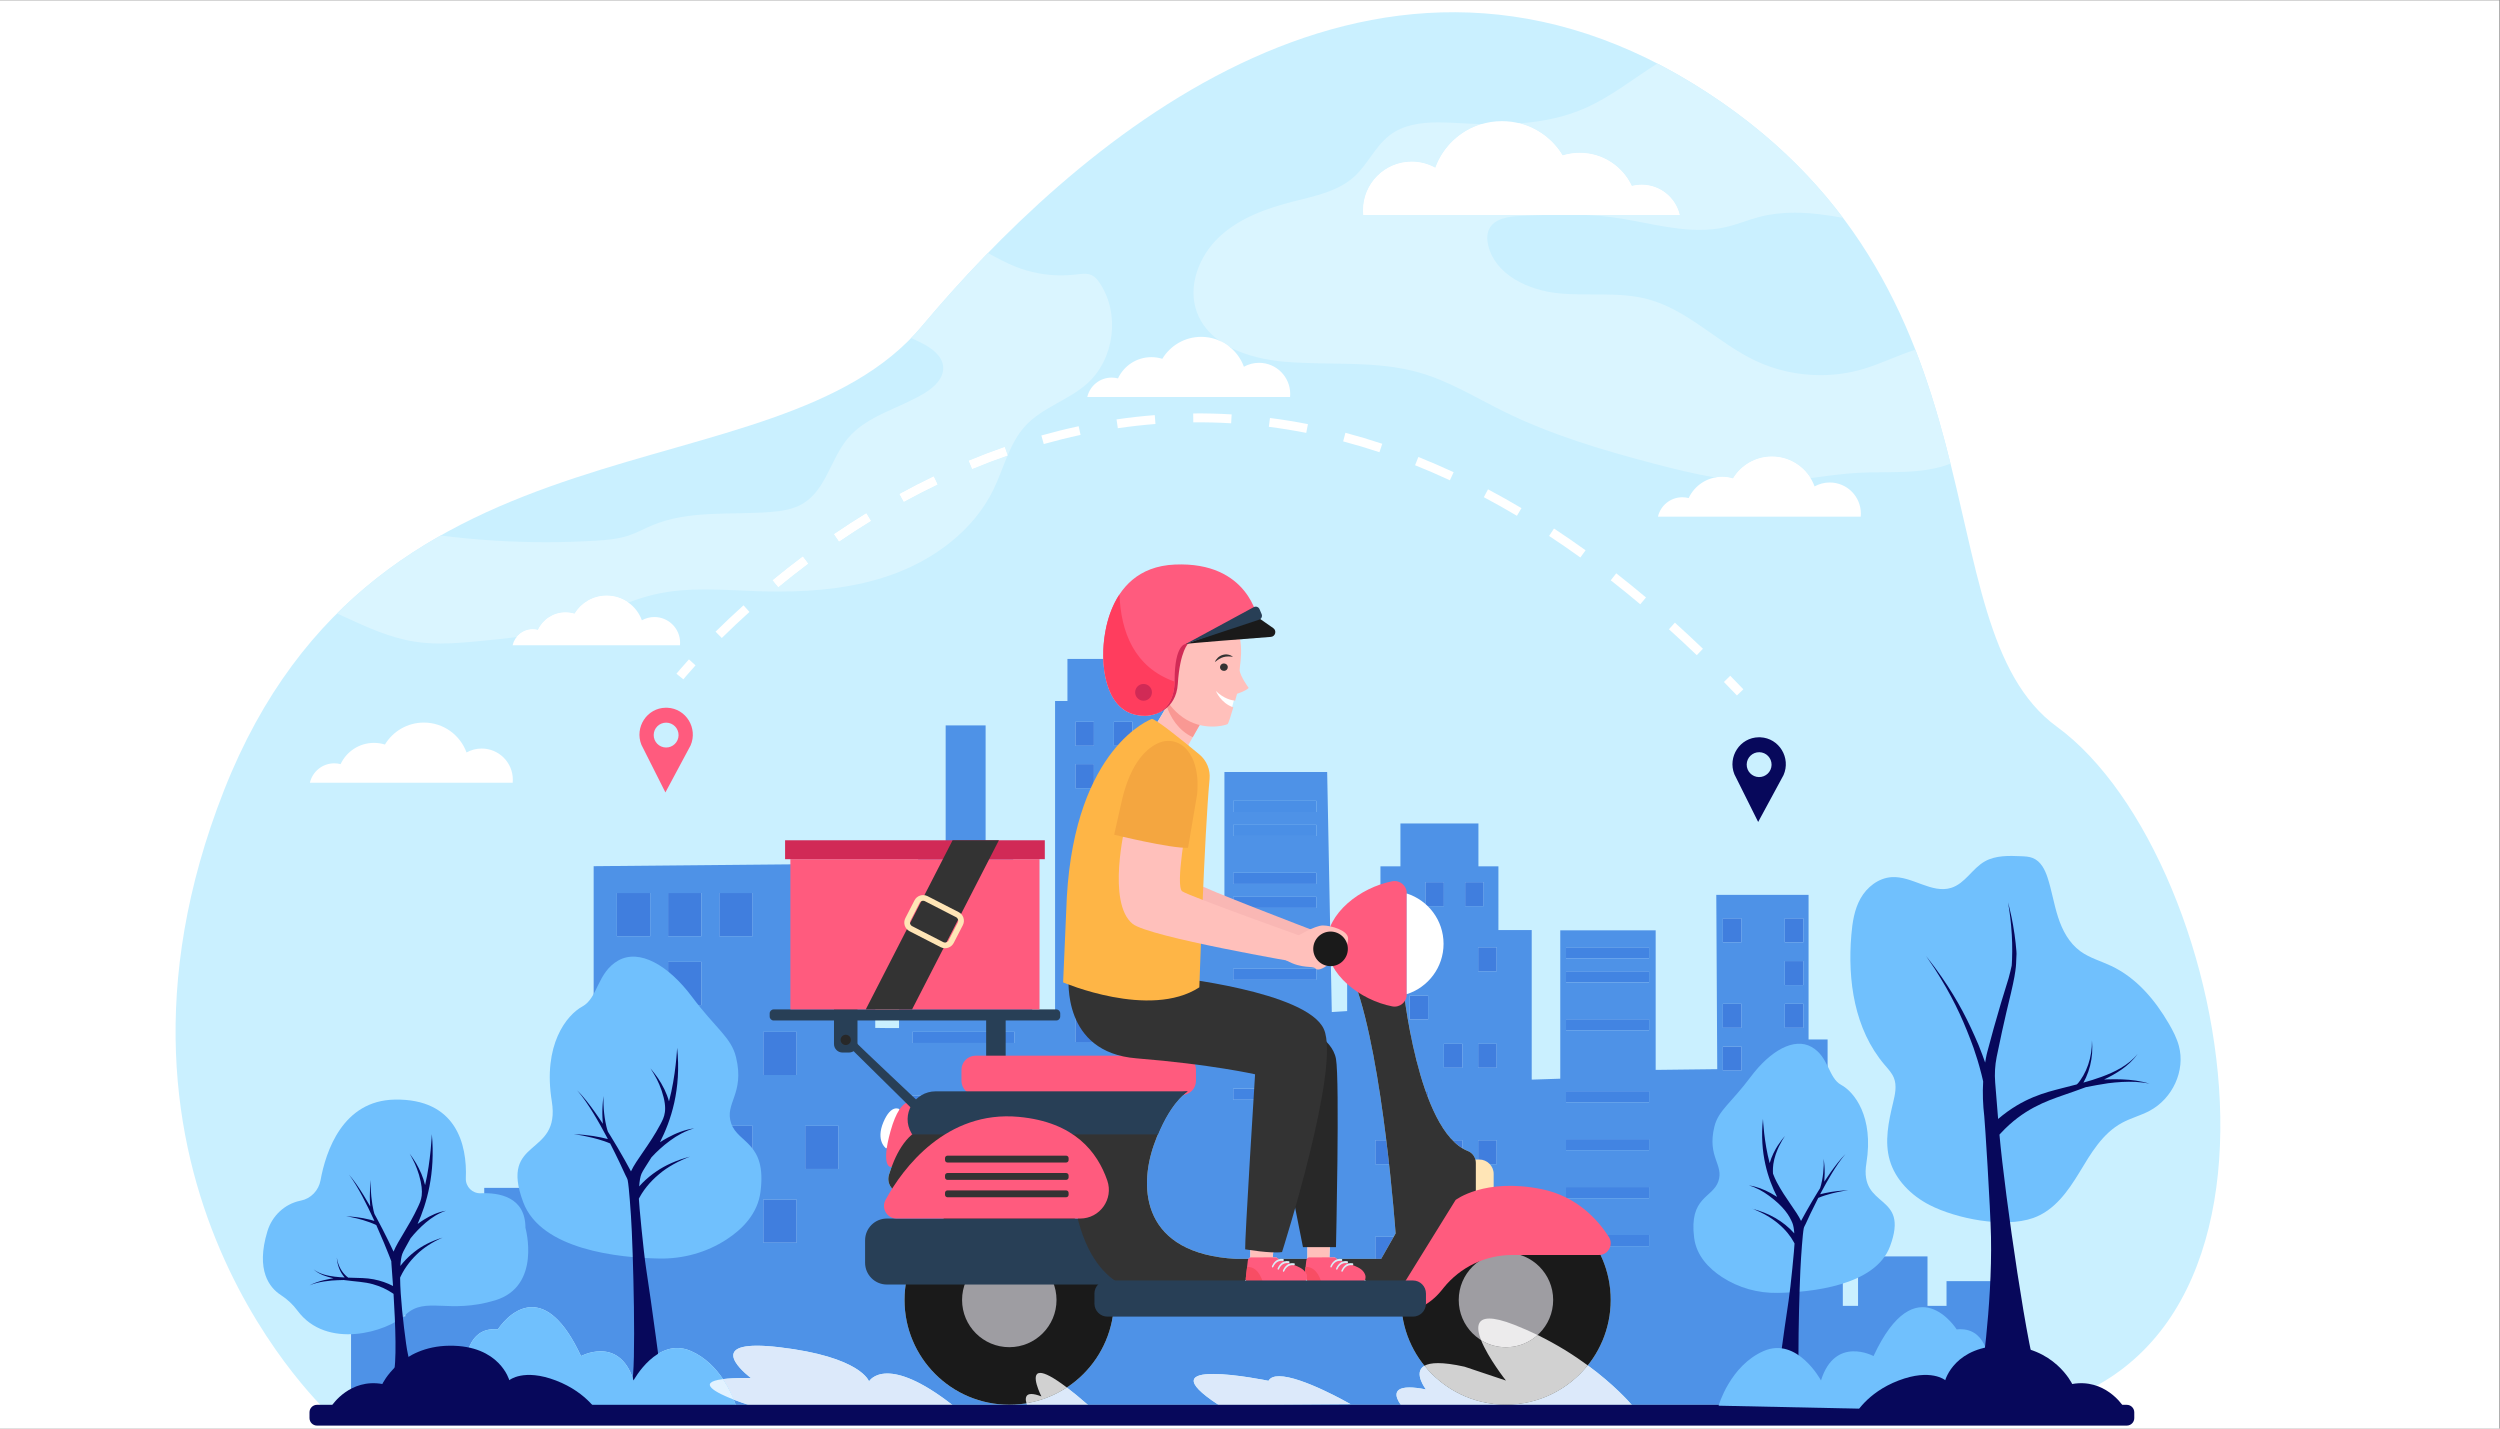 <?xml version="1.0" encoding="UTF-8" standalone="no"?>
<svg
   xmlns:dc="http://purl.org/dc/elements/1.1/"
   xmlns:cc="http://creativecommons.org/ns#"
   xmlns:rdf="http://www.w3.org/1999/02/22-rdf-syntax-ns#"
   xmlns:svg="http://www.w3.org/2000/svg"
   xmlns="http://www.w3.org/2000/svg"
   xmlns:sodipodi="http://sodipodi.sourceforge.net/DTD/sodipodi-0.dtd"
   xmlns:inkscape="http://www.inkscape.org/namespaces/inkscape"
   version="1.1"
   id="svg2"
   xml:space="preserve"
   width="4666.667"
   height="2666.667"
   viewBox="0 0 4666.667 2666.667"
   sodipodi:docname="6447.eps"><rect x="0" y="0" width="4666.667" height="2666.667" fill="#808080" stroke="none"/><defs
     id="defs6"><clipPath
       clipPathUnits="userSpaceOnUse"
       id="clipPath280"><path
         d="m 18274.8,2196.5 v 0 l 7.6,66.2 v 0 l -7.6,-66.2"
         id="path278" /></clipPath></defs><sodipodi:namedview
     pagecolor="#ffffff"
     bordercolor="#666666"
     borderopacity="1"
     objecttolerance="10"
     gridtolerance="10"
     guidetolerance="10"
     inkscape:pageopacity="0"
     inkscape:pageshadow="2"
     inkscape:window-width="640"
     inkscape:window-height="480"
     id="namedview4" /><g
     id="g10"
     inkscape:groupmode="layer"
     inkscape:label="ink_ext_XXXXXX"
     transform="matrix(1.333,0,0,-1.333,0,2666.667)"><g
       id="g12"
       transform="scale(0.1)"><path
         d="M 0,0 H 35000 V 20000 H 0 Z"
         style="fill:#ffffff;fill-opacity:1;fill-rule:nonzero;stroke:none"
         id="path14" /><path
         d="m 23707.2,18834.5 c 4575.5,-2806.9 3137.6,-7578 5095.9,-9005.9 2538.4,-1850.9 3937.3,-9495.998 -1118,-9648.401 -10053.9,-303 -23046.25,0 -23046.25,0 0,0 -3652.245,3286.901 -1502.74,8754.601 2149.5,5467.8 7709.09,4041.5 9773.09,6501.9 2064,2460.4 6222.5,6204.7 10798,3397.8"
         style="fill:#caf0ff;fill-opacity:1;fill-rule:nonzero;stroke:none"
         id="path16" /><path
         d="m 28017.5,333 h -5168.4 c -34.2,40 -245.3,280.402 -614.6,551.801 200.9,250.999 321.1,569.499 321.1,916.099 0,275.7 -76.1,533.7 -208.4,754.1 h 745.4 v 155.5 h -853 c -268.7,339.5 -684.5,557.4 -1151,557.4 -188.3,0 -368.2,-35.5 -533.6,-100.1 l 111.8,144.5 v 408.1 c 0,73.2 -44,139.9 -112.2,166.6 -26,10.3 -51.4,22.9 -76.1,37.8 v 112.6 h -138.6 c -137.3,142.1 -249.8,355.3 -341.4,593.7 v 81.9 h -30.2 c -242.1,679 -323.8,1514.4 -323.8,1514.4 h -668 c 111.7,-303.7 205.6,-715.5 282.8,-1149.8 v -24.8 h 4.4 c 59.7,-339.3 109.2,-691.2 149.2,-1015.4 h -153.6 v -335.7 h 192.9 c 61.9,-558.5 91.1,-969.7 91.1,-969.7 l -26,-45.7 h -258 v -310.2 h -535.8 c -12.3,6.8 -23.8,14.1 -34.2,21.9 l -72.4,-0.3 57.9,1380 -363.4,-92.8 -3.5,-1299.6 c -2.6,-2.6 -4.9,-5.7 -6.9,-9.2 h -396.6 c -12.2,6.8 -23.7,14.1 -34.1,21.9 l -47.6,-0.2 116.6,1252.2 -427.7,34.9 -3.5,-1288.6 c -10.5,-1.9 -19.8,-9.3 -26.2,-20.2 h -170.4 c -1320.8,70.8 -1366.4,986.9 -1153.8,1594.1 212.5,607.3 475.2,752.4 475.2,752.4 0,0 -3239.9,-387.6 -3680.8,-507.4 h -175.8 V 4122 c -168.4,-138.5 -270.7,-382.8 -327.9,-568.7 -38.5,-125.5 54.5,-252.8 185.8,-254.9 l 142.1,-2.1 v -130 h 819.8 c -347.3,-136.8 -629.8,-402.3 -788.8,-737.8 h -31 v -69.9 c -70.7,-172 -109.7,-360.3 -109.7,-557.7 0,-810.298 656.8,-1467.099 1467,-1467.099 82.1,0 162.7,6.801 241.1,19.801 2.9,-9.102 5.7,-16.301 7.4,-20.602 h -1048.2 c -446.5,347 -731.8,437.902 -908.2,437.902 -194.3,0 -256.7,-110.3 -256.7,-110.3 0,0 -107.9,344.098 -1261.8,478.998 -122.7,14.3 -223.7,20.7 -306.3,20.7 -693.85,0 -85.1,-452.398 -85.1,-452.398 -21.5,0.2 -42.1,0.297 -62.2,0.297 -142.5,0 -250,-5.597 -328.8,-15.398 -99.8,148.398 -245.95,304.601 -450.71,393.499 -66.97,29.1 -131.08,41.5 -191.85,41.5 -366.69,0 -610.39,-453.999 -610.39,-453.999 C 8768.82,1003 8573.53,1081.9 8410.06,1081.9 c -150.33,0 -273.75,-66.7 -273.75,-66.7 -246.45,529.7 -488.3,684.9 -687.19,684.9 -281.74,0 -477.25,-311.6 -477.25,-311.6 -18.52,2 -36.2,2.9 -53.21,2.9 -367,0 -393.46,-438.4 -393.46,-438.4 L 6791.61,333 H 4915.85 v 1239 h 759.4 v 146.5 826 h 759.39 v -479.6 h 346.39 v 1305.6 h 1199.06 v -679.4 h 333.06 V 7875.3 L 12256.7,7913 V 5610.7 l 146.5,-1.9 h 186.6 v 1987.1 h 266.4 v 574.3 h 386.4 v 1676.5 h 559.5 V 8170.2 h 386.4 V 7595.9 H 14455 V 5788.5 h 319.7 v 4399.7 h 173.2 v 589.8 h 502.4 c 6.5,-211.3 70.4,-795.8 578.4,-795.8 0.1,0 0.1,0 0.2,0 0,0 3.7,-0.2 10.4,-0.2 21.8,0 75.7,2.5 137.5,24.3 19.4,4.8 78.6,23 140.8,69.7 l -147.3,-245.6 412.1,-362.5 c 0,0 23.3,42 57.5,102.9 V 7393 l 506.3,13.3 V 9194.7 H 18585 l 64.6,-3361.8 215.2,13.4 V 6981 h 466.3 v 892.6 h 279.8 v 599.6 h 1092.4 v -599.6 h 279.8 V 6981 h 466.3 V 4886.3 l 399.7,13.3 v 2077.5 h 1336.1 V 5022.6 l 862.2,10.4 -13.4,2441 h 1292.3 V 5448.9 h 266.5 V 2251.4 h 213.2 v -532.9 h 213.1 v 692.8 h 972.6 v -692.8 h 266.4 v 346.4 h 759.4 V 333 M 10688.9,3207.5 v -604.4 h 466.6 v 604.4 h -466.6 m -1333.33,0 v -604.4 h 466.64 v 604.4 H 9355.57 M 24560,3553.9 v -335.8 h 259.2 v 335.8 H 24560 m -433.4,0 v -335.8 h 259.2 v 335.8 h -259.2 m -2197,-171.8 v -155.6 h 1163 v 155.6 h -1163 m -10654,857.8 v -604.4 h 466.6 v 604.4 h -466.6 m -1203,0 v -604.4 h 466.6 v 604.4 h -466.6 m 10626.7,-202.5 v -335.7 h 259.2 v 335.7 h -259.2 m 4294.2,115 v -335.7 h 259.2 v 335.7 h -259.2 m -3063.9,-98.8 V 3898 h 1163 v 155.6 h -1163 m 3063.9,697.3 v -335.7 h 259.2 v 335.7 h -259.2 m -433.5,0 v -335.7 h 259.2 v 335.7 H 24560 m -11783.7,-89 v -155.6 h 1431.1 v 155.6 h -1431.1 m 9153.3,63.2 v -155.6 h 1163 v 155.6 h -1163 m -4660,35.5 v -155.5 h 1163 v 155.5 h -1163 m -6580.7,794.9 V 4951 h 466.6 v 604.5 h -466.6 m -1333.33,0 V 4951 h 466.64 v 604.5 h -466.64 m -717.04,0 V 4951 h 466.64 v 604.5 h -466.64 m 15488.07,-206 v -335.8 h 259.2 v 335.8 h -259.2 m -3427.3,39 v -335.7 h 259.2 v 335.7 h -259.2 m -480,0 v -335.7 h 259.2 v 335.7 h -259.2 m -2949.7,43.7 v -155.6 h 1163 v 155.6 h -1163 m -4493.3,123 v -155.6 h 1431.1 v 155.6 h -1431.1 m 2283,193.8 v -335.8 h 259.2 V 5749 h -259.2 m 6870.3,-16.6 v -155.6 h 1163 v 155.6 h -1163 m 3063.9,215.6 v -335.8 h 259.2 V 5948 h -259.2 m -866.9,0 v -335.8 h 259.2 V 5948 h -259.2 m -4387.3,116.1 v -335.8 h 259.2 v 335.8 h -259.2 M 9355.57,6535.2 v -604.5 h 466.64 v 604.5 h -466.64 m 15637.93,11.3 v -335.8 h 259.2 v 335.8 h -259.2 m -3063.9,-142.6 v -155.6 h 1163 v 155.6 h -1163 m -4660,35.5 v -155.5 h 1163 v 155.5 h -1163 m -4493.3,9.1 V 6293 h 1431.1 v 155.5 h -1431.1 m 7923,291.1 v -335.7 h 259.2 v 335.7 h -259.2 m -1440,0 v -335.7 h 259.2 v 335.7 h -259.2 m 2670.3,0 v -155.5 h 1163 v 155.5 h -1163 m -5791.8,194.6 v -335.8 h 259.2 v 335.8 h -259.2 m -3361.5,-39 v -155.6 h 1431.1 v 155.6 H 12776.3 M 24993.5,7145 v -335.7 h 259.2 V 7145 h -259.2 m -866.9,0 v -335.7 h 259.2 V 7145 h -259.2 m -12851,354.6 v -604.4 h 466.6 v 604.4 h -466.6 m -1203,0 v -604.4 h 466.6 v 604.4 h -466.6 m -717.03,0 v -604.4 h 466.64 v 604.4 h -466.64 m -717.04,0 v -604.4 h 466.64 v 604.4 h -466.64 m 4137.77,-157.7 v -155.6 h 1431.1 v 155.6 h -1431.1 m 2822.2,184.9 V 7191 h 259.3 v 335.8 h -259.3 m -539.2,0 V 7191 h 259.2 v 335.8 h -259.2 m 2210.3,-80.1 v -155.6 h 1163 v 155.6 h -1163 m 3247.4,205 v -335.8 h 259.2 v 335.8 H 20517 m -556.9,0 v -335.8 h 259.2 v 335.8 h -259.2 m -2690.5,130.8 v -155.6 h 1163 v 155.6 h -1163 m -1131.8,336.9 v -335.8 h 259.2 v 335.8 h -259.2 m -1078.5,0 v -335.8 h 259.2 v 335.8 h -259.2 m 2210.3,334.6 v -155.6 h 1163 V 8454 h -1163 m -1131.8,258 V 8376.2 H 16397 V 8712 h -259.2 m -539.3,0 v -335.8 h 259.3 V 8712 h -259.3 m 1671.1,77.7 v -155.5 h 1163 v 155.5 h -1163 m -1131.8,514.9 v -335.8 h 259.2 v 335.8 h -259.2 m -1078.5,0 v -335.8 h 259.2 v 335.8 h -259.2 m 539.2,592.5 v -335.7 h 259.3 v 335.7 h -259.3 m -539.2,0 v -335.7 h 259.2 v 335.7 h -259.2 M 19616.9,333 h -1943.5 l 1238.5,9 c 0,0 -678.5,390.699 -999.9,390.699 -70.2,0 -123.3,-18.597 -148.7,-63.898 0,0 -463.8,95.898 -774.1,95.898 -296.9,0 -453,-87.801 72.8,-431.699 h -1828.7 c -114,99.5 -211.2,179.199 -293.6,241.902 398.1,262.399 660.9,713.498 660.9,1225.998 0,103.6 -10.7,204.6 -31.1,302.2 208.5,-163.7 407.8,-178.1 471.2,-178.1 13.5,0 20.8,0.7 20.8,0.7 h 3532.4 l 37.8,48.8 c -6.7,-56.9 -10.2,-114.9 -10.2,-173.6 0,-349.1 122,-669.8 325.6,-921.599 -163.2,-93.699 21.3,-331.199 21.3,-331.199 -97.6,19.3 -173.4,27.5 -231.9,27.5 -292.8,0 -148.4,-205.2 -119.6,-242.602 m -9140,0 h -174.8 c -4.5,13.898 -13,38.898 -26,71.699 81.1,-31.5 157,-57.297 200.8,-71.699 m 4624.4,2570.5 c -241,211.7 -552.1,345.6 -893.9,362.6 v 8.2 l 821.7,-12.6 c 19,-132 43.4,-251 72.2,-358.2"
         style="fill:#4e92e7;fill-opacity:1;fill-rule:nonzero;stroke:none"
         id="path18" /><path
         d="m 21032.5,18308.6 c -429.1,0 -794.4,-272.3 -932.9,-653.5 -98,54.6 -210.8,85.9 -331,85.9 -376,0 -680.9,-304.9 -680.9,-680.9 0,-22.3 1.2,-44.3 3.3,-66.1 h 4431.3 c -55.8,242.9 -273.1,424.1 -533,424.1 -47.7,0 -93.9,-6.1 -138,-17.6 -128.3,274.3 -406.6,464.3 -729.3,464.3 -83.4,0 -163.9,-12.7 -239.6,-36.3 -173.7,287.7 -489.4,480.1 -849.9,480.1"
         style="fill:#ffffff;fill-opacity:1;fill-rule:nonzero;stroke:none"
         id="path20" /><path
         d="m 7178.36,10969.3 c 29.51,128.5 144.46,224.3 281.88,224.3 25.23,0 49.7,-3.2 73.04,-9.3 67.81,145 215,245.5 385.69,245.5 44.13,0 86.68,-6.7 126.71,-19.1 91.88,152.1 258.83,253.8 449.53,253.8 226.9,0 420.16,-144 493.39,-345.6 51.83,28.9 111.5,45.5 175.06,45.5 198.88,0 360.1,-161.3 360.1,-360.1 0,-11.8 -0.6,-23.5 -1.71,-35 H 7178.36"
         style="fill:#ffffff;fill-opacity:1;fill-rule:nonzero;stroke:none"
         id="path22" /><path
         d="m 15225.8,14445.6 c 35.7,155.7 175,271.8 341.5,271.8 30.6,0 60.2,-3.9 88.5,-11.3 82.1,175.7 260.5,297.5 467.3,297.5 53.4,0 105,-8.1 153.5,-23.2 111.3,184.3 313.6,307.6 544.6,307.6 274.9,0 509.1,-174.5 597.8,-418.8 62.8,35.1 135.1,55.1 212.1,55.1 241,0 436.3,-195.4 436.3,-436.3 0,-14.3 -0.7,-28.4 -2.1,-42.4 h -2839.5"
         style="fill:#ffffff;fill-opacity:1;fill-rule:nonzero;stroke:none"
         id="path24" /><path
         d="m 23217.2,12769.8 c 35.7,155.6 175,271.8 341.5,271.8 30.6,0 60.2,-4 88.5,-11.3 82.2,175.7 260.5,297.5 467.3,297.5 53.4,0 105,-8.2 153.5,-23.3 111.3,184.4 313.6,307.6 544.6,307.6 275,0 509.1,-174.4 597.8,-418.7 62.8,35 135.1,55 212.1,55 241,0 436.3,-195.3 436.3,-436.3 0,-14.2 -0.7,-28.4 -2.1,-42.3 h -2839.5"
         style="fill:#ffffff;fill-opacity:1;fill-rule:nonzero;stroke:none"
         id="path26" /><path
         d="m 4339.71,9044.2 c 35.76,155.6 175.04,271.7 341.54,271.7 30.56,0 60.21,-3.9 88.47,-11.3 82.17,175.8 260.5,297.5 467.3,297.5 53.46,0 105.03,-8.1 153.52,-23.2 111.33,184.3 313.58,307.6 544.64,307.6 274.91,0 509.05,-174.5 597.77,-418.7 62.8,35 135.1,55 212.1,55 240.97,0 436.3,-195.3 436.3,-436.3 0,-14.3 -0.73,-28.4 -2.08,-42.3 H 4339.71"
         style="fill:#ffffff;fill-opacity:1;fill-rule:nonzero;stroke:none"
         id="path28" /><path
         d="m 9569.43,10491.9 -96.95,78.3 c 2.45,3.1 61.45,75.9 175.05,201.1 l 92.33,-83.7 c -110.91,-122.3 -169.85,-195 -170.43,-195.7"
         style="fill:#ffffff;fill-opacity:1;fill-rule:nonzero;stroke:none"
         id="path30" /><path
         d="m 17240.2,14077.5 c -175.9,10.5 -354.5,14.9 -530.1,13.2 l -1.1,124.7 c 178.3,1.6 359.9,-2.8 538.6,-13.4 l -7.4,-124.5 m -1586.7,-69 -18.1,123.3 c 177.6,26 357.7,46.2 535.4,60 l 9.7,-124.2 c -174.9,-13.7 -352.2,-33.6 -527,-59.1 m 2638.3,-65.3 c -173.6,34.1 -349.7,62.7 -523.6,84.9 l 15.8,123.7 c 176.7,-22.6 355.6,-51.6 531.8,-86.3 l -24,-122.3 m -3675.5,-156.4 -33.7,120 c 173.1,48.7 349,92.3 522.7,129.5 l 26.1,-121.9 c -171.1,-36.6 -344.4,-79.6 -515.1,-127.6 m 4700.9,-114.5 c -168.5,56 -339.6,107.1 -508.5,151.8 l 31.9,120.5 c 171.4,-45.4 344.9,-97.2 515.9,-154 l -39.3,-118.3 m -5703.5,-234.2 -47.7,115.1 c 166.4,69.1 335.6,133.6 503,191.9 l 41,-117.7 c -165.1,-57.5 -332.1,-121.2 -496.3,-189.3 m 6689.6,-158.7 c -161.5,75.1 -325.5,146 -487.5,210.6 l 46.2,115.8 c 164.1,-65.5 330.3,-137.3 493.9,-213.4 l -52.6,-113 m -7647.2,-301.5 -59.8,109.3 c 158,86.5 319,169.3 478.5,246.1 l 54,-112.4 c -157.5,-75.8 -316.6,-157.5 -472.7,-243 m 8586,-195.8 c -153.3,91.2 -309.2,178.8 -463.2,260.5 l 58.4,110.2 c 155.8,-82.7 313.4,-171.4 468.5,-263.6 l -63.7,-107.1 m -9492.4,-360.3 -70.2,103 c 148.5,101.2 300.4,199.6 451.5,292.4 l 65.2,-106.3 c -149.4,-91.7 -299.6,-189 -446.5,-289.1 M 22130.8,12198 c -145.1,104.4 -292.4,206 -438,301.8 l 68.5,104.1 c 147.1,-96.7 295.9,-199.3 442.3,-304.8 l -72.8,-101.1 m -11232.1,-414.9 -79.2,96.2 c 138.2,113.8 280.4,225.6 422.7,332.5 l 74.9,-99.7 c -140.9,-105.7 -281.6,-216.4 -418.4,-329 m 12070.8,-240.2 c -136.7,115.2 -275.8,228.1 -413.2,335.5 l 76.7,98.3 c 138.7,-108.4 278.9,-222.3 416.8,-338.4 l -80.3,-95.4 m -12861.6,-472.3 -87.6,88.7 c 125.4,123.9 257.2,248.1 391.6,369.1 l 83.4,-92.6 c -133,-119.8 -263.3,-242.6 -387.4,-365.2 m 13652.9,-240.4 c -129.1,123.9 -260.2,246 -389.9,362.9 l 83.5,92.6 c 130.6,-117.8 262.7,-240.8 392.7,-365.6 l -86.3,-89.9"
         style="fill:#ffffff;fill-opacity:1;fill-rule:nonzero;stroke:none"
         id="path32" /><path
         d="m 24323,10266.4 c -60.2,63 -121.6,126.4 -182.5,188.4 l 88.9,87.3 c 61.3,-62.4 123.1,-126.2 183.7,-189.6 l -90.1,-86.1"
         style="fill:#ffffff;fill-opacity:1;fill-rule:nonzero;stroke:none"
         id="path34" /><path
         d="m 23855.7,18741.4 c -0.2,0.1 -0.4,0.2 -0.7,0.4 0.3,-0.1 0.5,-0.3 0.7,-0.4 m -5.3,3.4 c -0.3,0.1 -0.6,0.4 -0.9,0.6 0.3,-0.2 0.6,-0.4 0.9,-0.6 m -14.8,9.4 c -0.5,0.4 -0.9,0.6 -1.4,0.9 0.4,-0.2 1,-0.6 1.4,-0.9 m -5.1,3.3 c -0.8,0.5 -1.4,0.9 -2.2,1.4 0.7,-0.5 1.5,-1 2.2,-1.4 m -5.7,3.6 c -0.8,0.5 -1.7,1.1 -2.5,1.6 0.8,-0.5 1.7,-1.1 2.5,-1.6 m -5.8,3.7 c -1.1,0.7 -2.5,1.6 -3.6,2.3 1.2,-0.8 2.4,-1.6 3.6,-2.3 m -7.7,4.8 c -1.3,0.9 -2.4,1.5 -3.7,2.4 1.2,-0.8 2.5,-1.6 3.7,-2.4 m -6.3,4.1 c -1.1,0.7 -2.4,1.4 -3.5,2.1 1.1,-0.7 2.4,-1.4 3.5,-2.1 m -6.1,3.8 c -1.1,0.7 -2.6,1.6 -3.7,2.3 1.3,-0.8 2.5,-1.6 3.7,-2.3 m -6,3.8 c -1.9,1.2 -3.9,2.4 -5.8,3.6 1.9,-1.2 3.9,-2.4 5.8,-3.6 m -6.6,4.1 c -1.6,1 -3.6,2.3 -5.3,3.3 1.8,-1.1 3.6,-2.2 5.3,-3.3 m -7.4,4.6 c -1.3,0.9 -2.6,1.7 -4,2.6 1.4,-0.9 2.7,-1.7 4,-2.6 m -6.2,3.9 c -1.4,0.9 -2.9,1.9 -4.3,2.7 1.5,-0.9 2.9,-1.8 4.3,-2.7 m -6.1,3.8 c -3.8,2.4 -8.3,5.2 -12.2,7.7 4.1,-2.6 8.2,-5.1 12.2,-7.7 m -14,8.7 c -1.6,1.1 -2.7,1.7 -4.3,2.8 1.4,-0.9 2.9,-1.9 4.3,-2.8 m -6.4,4 c -1.6,1.1 -2.7,1.7 -4.4,2.8 1.5,-1 2.9,-1.8 4.4,-2.8 m -6.2,3.9 c -3.8,2.4 -8.3,5.1 -12.2,7.6 4.1,-2.6 8.1,-5.1 12.2,-7.6 m -14,8.6 c -1.6,1 -2.8,1.8 -4.5,2.8 1.5,-0.9 3,-1.9 4.5,-2.8 m -6.5,4 c -1.3,0.9 -3,1.9 -4.4,2.7 1.5,-0.9 2.9,-1.8 4.4,-2.7 m -6.2,3.8 c -1.9,1.2 -4.2,2.6 -6.1,3.8 2,-1.2 4.1,-2.5 6.1,-3.8 m -9.6,5.9 c -0.8,0.6 -1.6,1 -2.4,1.5 0.8,-0.5 1.6,-1 2.4,-1.5 m -3.6,2.2 c -0.8,0.6 -1.3,0.9 -2.2,1.4 0.8,-0.5 1.5,-0.9 2.2,-1.4 m -3.7,2.3 c -0.6,0.4 -1.3,0.8 -1.9,1.2 0.6,-0.4 1.3,-0.8 1.9,-1.2 m -4.2,2.6 c -0.3,0.1 -0.7,0.4 -1,0.6 0.3,-0.2 0.7,-0.4 1,-0.6"
         style="fill:#ffffff;fill-opacity:1;fill-rule:nonzero;stroke:none"
         id="path36" /><path
         d="m 24268,13304.5 c -48.5,15.1 -100.1,23.3 -153.5,23.3 -32.7,0 -64.6,-3.1 -95.6,-8.9 -287.6,48 -572.8,118.8 -854.8,192.7 -721.3,189.2 -1440.7,402.7 -2109.3,732.7 -386.5,190.8 -758.1,421.3 -1172.2,541.1 -609.4,176.4 -1259.8,99.8 -1892,153.7 -256.7,21.8 -530.9,81.7 -759.7,199.3 -48.6,41 -103.4,74.8 -162.9,99.9 -135.9,99.5 -244.1,227.4 -305.3,389.6 -137.9,365.4 26.6,792.7 311.5,1059.8 285,267.1 667.8,402.1 1046.4,498.1 298.2,75.6 617,139.3 844.4,346.5 188.2,171.3 292.3,423.9 494.5,578.4 192.8,147.3 437.1,180.6 685.1,180.6 107.2,0 215.1,-6.2 319.8,-12.1 93.9,-5.4 188.4,-9.7 283.2,-12.2 -300.7,-89.9 -541.5,-318.7 -648,-611.9 -98,54.6 -210.8,85.9 -331,85.9 -376,0 -680.9,-304.9 -680.9,-680.9 0,-22.3 1.2,-44.3 3.3,-66.1 h 2510.6 c -104,-3.6 -208,-8.4 -311.9,-13.1 -166.3,-7.7 -364.4,-35 -436.9,-185 -34.5,-71.4 -30.3,-155.9 -11.2,-232.8 101.2,-409.2 561.5,-622.5 980.8,-665.1 419.3,-42.6 851.6,25.8 1258.4,-84.3 558.1,-151 976.6,-610.7 1498.9,-858.8 284,-134.9 598.4,-203.6 912.8,-203.5 199.6,0 399.1,27.7 590.8,83.7 251.9,73.6 488.3,193.3 738.4,272.7 210.4,-538.8 363.4,-1076.8 492.4,-1595.2 -404.1,-157.7 -857.9,-105.6 -1292.6,-128.8 -223.6,-12 -445.5,-44.6 -667.6,-73.7 -112,181.2 -312.5,302 -541.3,302 -231,0 -433.3,-123.2 -544.6,-307.6 m -468.2,3481.2 c -409.3,0 -824.7,124.8 -1236.7,178.7 -111.8,14.7 -223.8,24.1 -336.2,29.6 h 1295.4 v 0 c -55.8,242.9 -273.1,424.1 -533,424.1 -47.7,0 -93.9,-6.1 -138,-17.6 -128.3,274.3 -406.6,464.3 -729.3,464.3 -83.4,0 -163.9,-12.7 -239.6,-36.3 -132.6,219.6 -347.8,383.6 -602.7,449 310.4,23.4 615.1,82.6 900.4,205.5 369.8,159.3 687.9,417.6 1028.4,632.5 160.3,-82.5 321.2,-172.7 482.7,-271.2 0.3,-0.2 0.7,-0.5 1,-0.6 0.8,-0.5 1.6,-1 2.3,-1.4 0.6,-0.4 1.3,-0.8 1.9,-1.2 0.5,-0.3 1,-0.6 1.5,-0.9 0.9,-0.5 1.4,-0.8 2.2,-1.4 0.4,-0.2 0.8,-0.4 1.2,-0.7 0.8,-0.5 1.6,-0.9 2.4,-1.5 1.2,-0.7 2.3,-1.4 3.5,-2.1 v 0 c 1.9,-1.2 4.2,-2.6 6.1,-3.8 0.6,-0.3 1.3,-0.7 1.8,-1.1 1.4,-0.8 3.1,-1.8 4.4,-2.7 0.7,-0.4 1.3,-0.8 2,-1.2 1.7,-1 2.9,-1.8 4.5,-2.8 0.6,-0.3 1.2,-0.7 1.8,-1 3.9,-2.5 8.4,-5.2 12.2,-7.6 0.6,-0.4 1.3,-0.8 1.8,-1.1 1.7,-1.1 2.8,-1.7 4.4,-2.8 0.7,-0.4 1.4,-0.8 2.1,-1.2 1.6,-1.1 2.7,-1.7 4.3,-2.8 0.6,-0.3 1.2,-0.7 1.8,-1 3.9,-2.5 8.4,-5.3 12.2,-7.7 0.6,-0.3 1.3,-0.8 1.8,-1.1 1.4,-0.8 2.9,-1.8 4.3,-2.7 0.7,-0.4 1.5,-0.9 2.2,-1.3 1.4,-0.9 2.7,-1.7 4,-2.6 0.8,-0.4 1.4,-0.8 2.1,-1.3 1.7,-1 3.7,-2.3 5.3,-3.3 0.3,-0.1 0.5,-0.3 0.8,-0.5 1.9,-1.2 3.9,-2.4 5.8,-3.6 0.8,-0.6 1.5,-1 2.3,-1.5 1.1,-0.7 2.6,-1.6 3.7,-2.3 0.9,-0.6 1.7,-1.1 2.6,-1.7 1.1,-0.7 2.4,-1.4 3.5,-2.1 0.8,-0.6 1.7,-1.1 2.6,-1.7 1.3,-0.9 2.4,-1.5 3.7,-2.4 1.4,-0.8 2.7,-1.7 4.1,-2.5 1.1,-0.7 2.5,-1.6 3.6,-2.3 1.1,-0.7 2.2,-1.4 3.3,-2.1 0.8,-0.5 1.7,-1.1 2.5,-1.6 1.1,-0.7 2.3,-1.5 3.5,-2.2 0.8,-0.5 1.4,-0.9 2.2,-1.4 1.3,-0.8 2.4,-1.6 3.7,-2.4 0.5,-0.3 0.9,-0.5 1.4,-0.9 4.6,-2.9 9.3,-5.9 13.9,-8.8 0.3,-0.2 0.6,-0.5 0.9,-0.6 1.5,-1 3.1,-2 4.6,-3 0.3,-0.2 0.5,-0.3 0.7,-0.4 841.3,-539.4 1470.5,-1146.9 1952.1,-1786.8 -224.5,40.9 -451.9,72 -677.1,72 -164.2,0 -327.3,-16.5 -487.2,-57.7 -160.2,-41.3 -313.6,-106.6 -474.7,-143.7 -122.3,-28.1 -245.3,-39.5 -369,-39.5"
         style="fill:#daf5ff;fill-opacity:1;fill-rule:nonzero;stroke:none"
         id="path38" /><path
         d="m 23522.3,16994 h -1295.4 c -95.5,4.7 -191.1,6.7 -286.9,6.7 -112.7,0 -225.6,-2.7 -338.4,-6.7 H 19091 c -2.1,21.8 -3.3,43.8 -3.3,66.1 0,376 304.9,680.9 680.9,680.9 120.2,0 233,-31.3 331,-85.9 106.5,293.2 347.3,522 648,611.9 56.9,-1.4 113.9,-2.3 170.9,-2.3 120.7,0 241.4,3.7 361.2,12.8 254.9,-65.4 470.1,-229.4 602.7,-449 75.7,23.6 156.2,36.3 239.6,36.3 322.7,0 601,-190 729.3,-464.3 44.1,11.5 90.3,17.6 138,17.6 259.9,0 477.2,-181.2 533,-424.1"
         style="fill:#ffffff;fill-opacity:1;fill-rule:nonzero;stroke:none"
         id="path40" /><path
         d="m 17230.9,15138.4 c -57.5,29.5 -112.1,62.7 -162.9,99.9 59.5,-25.1 114.3,-58.9 162.9,-99.9"
         style="fill:#ffffff;fill-opacity:1;fill-rule:nonzero;stroke:none"
         id="path42" /><path
         d="m 24703.7,13257.3 c -229.6,0 -458,23.8 -684.8,61.6 31,5.8 62.9,8.9 95.6,8.9 53.4,0 105,-8.2 153.5,-23.3 111.3,184.4 313.6,307.6 544.6,307.6 228.8,0 429.3,-120.8 541.3,-302 -184.9,-24.2 -369.9,-46 -556.2,-51.4 -31.3,-0.9 -62.7,-1.4 -94,-1.4"
         style="fill:#ffffff;fill-opacity:1;fill-rule:nonzero;stroke:none"
         id="path44" /><path
         d="m 12759,15270.5 c 0,0 0,0 0,0 33.2,34.2 65.6,69.1 97.3,104.9 -31.7,-35.9 -64.1,-70.7 -97.3,-104.9 m 97.6,105.2 c 0.7,0.8 1.4,1.6 2.1,2.3 -0.6,-0.7 -1.4,-1.6 -2.1,-2.3 m 2.6,2.9 c 0.5,0.6 1,1.2 1.6,1.8 -0.6,-0.6 -1.1,-1.3 -1.6,-1.8 m 2.3,2.6 c 0.4,0.4 0.8,0.9 1.2,1.3 -0.4,-0.4 -0.8,-0.9 -1.2,-1.3 m 3,3.5 c 0.2,0.1 0.3,0.3 0.5,0.5 -0.1,-0.2 -0.3,-0.4 -0.5,-0.5 m 1.9,2 c 0,0.1 0.1,0.2 0.1,0.2 l -0.1,-0.2 m 36.6,42.6 c 0.2,0.3 0.4,0.5 0.6,0.7 -0.1,-0.1 -0.4,-0.5 -0.6,-0.7 m 2.5,3 c 0.3,0.4 0.7,0.8 1,1.2 -0.4,-0.5 -0.6,-0.8 -1,-1.2 m 1.8,2.1 c 0.7,0.8 1.3,1.5 1.9,2.3 -0.6,-0.8 -1.2,-1.5 -1.9,-2.3 m 4.7,5.7 c 0.3,0.3 0.6,0.6 0.9,1 -0.4,-0.5 -0.5,-0.6 -0.9,-1 m 3.2,3.7 c 0.2,0.2 0.4,0.5 0.6,0.7 -0.2,-0.2 -0.5,-0.5 -0.6,-0.7 m 3.5,4.1 c 0.1,0.2 0.2,0.4 0.4,0.5 -0.1,-0.1 -0.3,-0.3 -0.4,-0.5 m 3.2,3.9 c 0.1,0.1 0.1,0.2 0.2,0.2 l -0.2,-0.2 m 6.2,7.4 c 0.2,0.2 0.4,0.5 0.6,0.7 -0.2,-0.3 -0.3,-0.4 -0.6,-0.7 m 16.3,19.3 c 0.1,0.2 0.3,0.3 0.4,0.5 -0.1,-0.2 -0.3,-0.3 -0.4,-0.5"
         style="fill:#ffffff;fill-opacity:1;fill-rule:nonzero;stroke:none"
         id="path46" /><path
         d="m 6170.27,10993.5 c -122.38,0 -244.45,7.3 -365.53,26.4 -347.71,54.8 -672.34,204.1 -991.83,351.9 -31.13,14.4 -62.27,28.8 -93.39,43.2 449.37,447.8 939.29,801.6 1450.88,1090.9 488.98,-62.3 981.87,-93.7 1474.78,-93.7 230.21,0 460.43,6.8 690.25,20.6 158.16,9.5 318.04,22.6 468.29,72.9 114.81,38.5 221.36,97.8 333.17,144.3 509.86,211.8 1085.91,143.2 1636.61,183.7 165.4,12.2 335.9,36.4 477.1,123.5 316.7,195 383.8,626.2 623.3,910.7 271.3,322.2 722.6,415 1080.7,636.7 130.7,80.9 261.8,204.7 253.2,358.2 -8.7,157.7 -158.9,266.1 -299.6,337.7 -49,24.9 -98.8,48.1 -149.2,70 33.2,34.2 65.6,69 97.3,104.9 0.1,0.1 0.2,0.2 0.3,0.3 0.7,0.7 1.5,1.6 2.1,2.3 0.2,0.2 0.3,0.4 0.5,0.6 0.5,0.5 1,1.2 1.6,1.8 0.2,0.2 0.4,0.5 0.7,0.8 0.4,0.4 0.8,0.9 1.2,1.3 0.6,0.7 1.2,1.4 1.8,2.2 0.2,0.1 0.4,0.3 0.5,0.5 0.5,0.5 0.9,1 1.4,1.5 l 0.1,0.2 c 12.3,14 24.5,28.2 36.5,42.4 0.2,0.2 0.5,0.6 0.6,0.7 0.6,0.8 1.3,1.5 1.9,2.3 0.4,0.4 0.6,0.7 1,1.2 0.3,0.3 0.6,0.6 0.8,0.9 0.7,0.8 1.3,1.5 1.9,2.3 v 0 c 1,1.1 1.9,2.2 2.8,3.4 0.4,0.4 0.5,0.5 0.9,1 0.8,0.9 1.5,1.8 2.3,2.7 0.1,0.2 0.4,0.5 0.6,0.7 0.9,1.1 1.9,2.3 2.9,3.4 0.1,0.2 0.3,0.4 0.4,0.5 0.9,1.2 1.9,2.3 2.8,3.4 l 0.2,0.2 c 2,2.4 4,4.8 6,7.2 0.3,0.3 0.4,0.4 0.6,0.7 5.2,6.2 10.5,12.4 15.7,18.6 0.1,0.2 0.3,0.3 0.4,0.5 264.1,313.1 561.7,646 889.2,982.9 128.2,-70.1 256.8,-140.4 391.8,-193.6 201.1,-79.3 417.3,-119.9 633.4,-119.9 68.5,0 137,4 204.9,12.2 39.2,4.8 79.7,10.6 119.2,10.6 38.9,0 76.7,-5.6 111.1,-23.5 44.5,-23.2 76.8,-64 104.8,-105.6 288.6,-428.4 209.2,-1064.9 -175.9,-1409.2 -259.7,-232.2 -622.8,-332 -860.4,-586.8 -229.5,-246.2 -303.9,-594.4 -451.3,-897 -278.7,-572.3 -828.9,-980.4 -1428.5,-1193.9 -504.6,-179.7 -1043.8,-234.1 -1581.1,-234.1 -101.2,0 -202.4,1.9 -303.2,5.3 -241,8.1 -483.9,24.1 -725.23,24.1 -238.26,0 -475.02,-15.6 -706.86,-69.6 -124.98,-29.1 -246.54,-69 -366.49,-114.1 -85.95,61.5 -191.26,97.7 -305.01,97.7 -190.7,0 -357.65,-101.7 -449.53,-253.8 -40.03,12.4 -82.58,19.1 -126.71,19.1 -170.69,0 -317.88,-100.5 -385.69,-245.5 -23.34,6.1 -47.81,9.3 -73.04,9.3 -92.17,0 -174.23,-43.1 -227.19,-110.3 -152.41,-19.8 -305.62,-35 -458.38,-50.1 -200.72,-19.9 -403.02,-39.7 -604.4,-39.7 m 5071.93,1218.3 c -142.3,-106.9 -284.5,-218.7 -422.7,-332.5 l 79.2,-96.2 c 136.8,112.6 277.5,223.3 418.4,329 l -74.9,99.7 m 888.8,605.4 c -151.1,-92.8 -303,-191.2 -451.5,-292.4 l 70.2,-103 c 146.9,100.1 297.1,197.4 446.5,289.1 l -65.2,106.3 m 943.8,516.1 c -159.5,-76.8 -320.5,-159.6 -478.5,-246.1 l 59.8,-109.3 c 156.1,85.5 315.2,167.2 472.7,243 l -54,112.4 m 994.2,411.8 c -167.4,-58.3 -336.6,-122.8 -503,-191.9 l 47.7,-115.1 c 164.2,68.1 331.2,131.8 496.3,189.3 l -41,117.7"
         style="fill:#daf5ff;fill-opacity:1;fill-rule:nonzero;stroke:none"
         id="path48" /><path
         d="m 7233.05,11083.3 c 52.96,67.2 135.02,110.3 227.19,110.3 25.23,0 49.7,-3.2 73.04,-9.3 67.81,145 215,245.5 385.69,245.5 44.13,0 86.68,-6.7 126.71,-19.1 91.88,152.1 258.83,253.8 449.53,253.8 113.75,0 219.06,-36.2 305.01,-97.7 -287.18,-107.9 -565.11,-245.7 -858.38,-337.3 -230.75,-72.1 -468.75,-114.9 -708.79,-146.2"
         style="fill:#ffffff;fill-opacity:1;fill-rule:nonzero;stroke:none"
         id="path50" /><path
         d="m 10898.7,11783.1 -79.2,96.2 c 138.2,113.8 280.4,225.6 422.7,332.5 l 74.9,-99.7 c -140.9,-105.7 -281.6,-216.4 -418.4,-329 m 851,638.7 -70.2,103 c 148.5,101.2 300.4,199.6 451.5,292.4 l 65.2,-106.3 c -149.4,-91.7 -299.6,-189 -446.5,-289.1 m 906.4,556.1 -59.8,109.3 c 158,86.5 319,169.3 478.5,246.1 l 54,-112.4 c -157.5,-75.8 -316.6,-157.5 -472.7,-243 m 957.6,460.2 -47.7,115.1 c 166.4,69.1 335.6,133.6 503,191.9 l 41,-117.7 c -165.1,-57.5 -332.1,-121.2 -496.3,-189.3"
         style="fill:#ffffff;fill-opacity:1;fill-rule:nonzero;stroke:none"
         id="path52" /><path
         d="m 17269.6,8634.2 h 1163 v 155.5 h -1163 z"
         style="fill:#4a8fe6;fill-opacity:1;fill-rule:nonzero;stroke:none"
         id="path54" /><path
         d="m 8638.53,6895.2 h 466.641 v 604.402 H 8638.53 Z"
         style="fill:#407ede;fill-opacity:1;fill-rule:nonzero;stroke:none"
         id="path56" /><path
         d="m 8638.53,4951 h 466.641 v 604.5 H 8638.53 Z"
         style="fill:#407ede;fill-opacity:1;fill-rule:nonzero;stroke:none"
         id="path58" /><path
         d="m 9355.57,6895.2 h 466.641 v 604.402 H 9355.57 Z"
         style="fill:#407ede;fill-opacity:1;fill-rule:nonzero;stroke:none"
         id="path60" /><path
         d="m 10072.6,6895.2 h 466.598 v 604.402 H 10072.6 Z"
         style="fill:#407ede;fill-opacity:1;fill-rule:nonzero;stroke:none"
         id="path62" /><path
         d="m 10072.6,3635.5 h 466.598 v 604.402 H 10072.6 Z"
         style="fill:#407ede;fill-opacity:1;fill-rule:nonzero;stroke:none"
         id="path64" /><path
         d="m 9355.57,5930.7 h 466.641 v 604.5 H 9355.57 Z"
         style="fill:#407ede;fill-opacity:1;fill-rule:nonzero;stroke:none"
         id="path66" /><path
         d="m 9355.57,2603.1 h 466.641 v 604.398 H 9355.57 Z"
         style="fill:#407ede;fill-opacity:1;fill-rule:nonzero;stroke:none"
         id="path68" /><path
         d="m 9355.57,4951 h 466.641 v 604.5 H 9355.57 Z"
         style="fill:#407ede;fill-opacity:1;fill-rule:nonzero;stroke:none"
         id="path70" /><path
         d="m 10688.9,4951 h 466.598 v 604.5 H 10688.9 Z"
         style="fill:#407ede;fill-opacity:1;fill-rule:nonzero;stroke:none"
         id="path72" /><path
         d="m 10688.9,2603.1 h 466.598 v 604.398 H 10688.9 Z"
         style="fill:#407ede;fill-opacity:1;fill-rule:nonzero;stroke:none"
         id="path74" /><path
         d="m 11275.6,6895.2 h 466.598 v 604.402 H 11275.6 Z"
         style="fill:#407ede;fill-opacity:1;fill-rule:nonzero;stroke:none"
         id="path76" /><path
         d="m 15059.3,9561.4 h 259.199 v 335.699 H 15059.3 Z"
         style="fill:#407ede;fill-opacity:1;fill-rule:nonzero;stroke:none"
         id="path78" /><path
         d="m 15598.5,9561.4 h 259.301 v 335.699 H 15598.5 Z"
         style="fill:#407ede;fill-opacity:1;fill-rule:nonzero;stroke:none"
         id="path80" /><path
         d="m 15059.3,8968.8 h 259.199 v 335.801 H 15059.3 Z"
         style="fill:#407ede;fill-opacity:1;fill-rule:nonzero;stroke:none"
         id="path82" /><path
         d="m 16137.8,8968.8 h 259.199 v 335.801 H 16137.8 Z"
         style="fill:#407ede;fill-opacity:1;fill-rule:nonzero;stroke:none"
         id="path84" /><path
         d="m 15598.5,8376.2 h 259.301 v 335.801 H 15598.5 Z"
         style="fill:#407ede;fill-opacity:1;fill-rule:nonzero;stroke:none"
         id="path86" /><path
         d="m 16137.8,8376.2 h 259.199 v 335.801 H 16137.8 Z"
         style="fill:#407ede;fill-opacity:1;fill-rule:nonzero;stroke:none"
         id="path88" /><path
         d="m 15059.3,7783.6 h 259.199 v 335.797 H 15059.3 Z"
         style="fill:#407ede;fill-opacity:1;fill-rule:nonzero;stroke:none"
         id="path90" /><path
         d="m 16137.8,7783.6 h 259.199 v 335.797 H 16137.8 Z"
         style="fill:#407ede;fill-opacity:1;fill-rule:nonzero;stroke:none"
         id="path92" /><path
         d="m 15059.3,7191 h 259.199 v 335.801 H 15059.3 Z"
         style="fill:#407ede;fill-opacity:1;fill-rule:nonzero;stroke:none"
         id="path94" /><path
         d="m 15598.5,7191 h 259.301 v 335.801 H 15598.5 Z"
         style="fill:#407ede;fill-opacity:1;fill-rule:nonzero;stroke:none"
         id="path96" /><path
         d="m 16137.8,6598.4 h 259.199 v 335.801 H 16137.8 Z"
         style="fill:#407ede;fill-opacity:1;fill-rule:nonzero;stroke:none"
         id="path98" /><path
         d="m 15059.3,5413.2 h 259.199 v 335.801 H 15059.3 Z"
         style="fill:#407ede;fill-opacity:1;fill-rule:nonzero;stroke:none"
         id="path100" /><path
         d="m 19259.3,6403.9 h 259.199 v 335.699 H 19259.3 Z"
         style="fill:#407ede;fill-opacity:1;fill-rule:nonzero;stroke:none"
         id="path102" /><path
         d="m 20699.3,6403.9 h 259.199 v 335.699 H 20699.3 Z"
         style="fill:#407ede;fill-opacity:1;fill-rule:nonzero;stroke:none"
         id="path104" /><path
         d="m 19960.1,7315.9 h 259.199 v 335.801 H 19960.1 Z"
         style="fill:#407ede;fill-opacity:1;fill-rule:nonzero;stroke:none"
         id="path106" /><path
         d="m 24126.6,6809.3 h 259.199 v 335.699 H 24126.6 Z"
         style="fill:#407ede;fill-opacity:1;fill-rule:nonzero;stroke:none"
         id="path108" /><path
         d="m 24993.5,6809.3 h 259.199 v 335.699 H 24993.5 Z"
         style="fill:#407ede;fill-opacity:1;fill-rule:nonzero;stroke:none"
         id="path110" /><path
         d="m 24993.5,6210.7 h 259.199 v 335.801 H 24993.5 Z"
         style="fill:#407ede;fill-opacity:1;fill-rule:nonzero;stroke:none"
         id="path112" /><path
         d="m 24126.6,5612.2 h 259.199 v 335.801 H 24126.6 Z"
         style="fill:#407ede;fill-opacity:1;fill-rule:nonzero;stroke:none"
         id="path114" /><path
         d="m 24993.5,5612.2 h 259.199 v 335.801 H 24993.5 Z"
         style="fill:#407ede;fill-opacity:1;fill-rule:nonzero;stroke:none"
         id="path116" /><path
         d="m 24126.6,5013.7 h 259.199 v 335.801 H 24126.6 Z"
         style="fill:#407ede;fill-opacity:1;fill-rule:nonzero;stroke:none"
         id="path118" /><path
         d="m 24560,4415.2 h 259.199 v 335.699 H 24560 Z"
         style="fill:#407ede;fill-opacity:1;fill-rule:nonzero;stroke:none"
         id="path120" /><path
         d="m 24993.5,4415.2 h 259.199 v 335.699 H 24993.5 Z"
         style="fill:#407ede;fill-opacity:1;fill-rule:nonzero;stroke:none"
         id="path122" /><path
         d="m 24993.5,3816.7 h 259.199 v 335.703 H 24993.5 Z"
         style="fill:#407ede;fill-opacity:1;fill-rule:nonzero;stroke:none"
         id="path124" /><path
         d="m 24126.6,3218.1 h 259.199 v 335.801 H 24126.6 Z"
         style="fill:#407ede;fill-opacity:1;fill-rule:nonzero;stroke:none"
         id="path126" /><path
         d="m 24560,3218.1 h 259.199 v 335.801 H 24560 Z"
         style="fill:#407ede;fill-opacity:1;fill-rule:nonzero;stroke:none"
         id="path128" /><path
         d="m 20517,7315.9 h 259.203 v 335.801 H 20517 Z"
         style="fill:#407ede;fill-opacity:1;fill-rule:nonzero;stroke:none"
         id="path130" /><path
         d="m 19739.3,5728.3 h 259.199 v 335.801 H 19739.3 Z"
         style="fill:#407ede;fill-opacity:1;fill-rule:nonzero;stroke:none"
         id="path132" /><path
         d="m 19263.7,5052.8 h -4.4 v 24.8 c 1.5,-8.3 3,-16.6 4.4,-24.8"
         style="fill:#407ede;fill-opacity:1;fill-rule:nonzero;stroke:none"
         id="path134" /><path
         d="m 20219.3,5052.8 h 259.199 v 335.699 H 20219.3 Z"
         style="fill:#407ede;fill-opacity:1;fill-rule:nonzero;stroke:none"
         id="path136" /><path
         d="m 20699.3,5052.8 h 259.199 v 335.699 H 20699.3 Z"
         style="fill:#407ede;fill-opacity:1;fill-rule:nonzero;stroke:none"
         id="path138" /><path
         d="m 19998.5,4631.1 c -10.3,27 -20.4,54.3 -30.2,81.9 h 30.2 v -81.9"
         style="fill:#407ede;fill-opacity:1;fill-rule:nonzero;stroke:none"
         id="path140" /><path
         d="m 19452.2,3701.7 h -192.9 v 335.7 h 153.6 c 14.3,-116.1 27.4,-228.6 39.3,-335.7"
         style="fill:#407ede;fill-opacity:1;fill-rule:nonzero;stroke:none"
         id="path142" /><path
         d="m 20478.5,3924.8 c -48.8,29.3 -94.9,67.4 -138.6,112.6 h 138.6 v -112.6"
         style="fill:#407ede;fill-opacity:1;fill-rule:nonzero;stroke:none"
         id="path144" /><path
         d="m 20699.3,3701.7 h 259.199 v 335.703 H 20699.3 Z"
         style="fill:#407ede;fill-opacity:1;fill-rule:nonzero;stroke:none"
         id="path146" /><path
         d="m 19340.9,2376.1 h -81.6 v 310.2 h 258 l -176.4,-310.2"
         style="fill:#407ede;fill-opacity:1;fill-rule:nonzero;stroke:none"
         id="path148" /><path
         d="m 11275.6,3635.5 h 466.598 v 604.402 H 11275.6 Z"
         style="fill:#407ede;fill-opacity:1;fill-rule:nonzero;stroke:none"
         id="path150" /><path
         d="m 12776.3,7186.3 h 1431.1 v 155.598 h -1431.1 z"
         style="fill:#4284e2;fill-opacity:1;fill-rule:nonzero;stroke:none"
         id="path152" /><path
         d="m 17269.6,7626.9 h 1163 v 155.602 h -1163 z"
         style="fill:#4284e2;fill-opacity:1;fill-rule:nonzero;stroke:none"
         id="path154" /><path
         d="m 17269.6,7291.1 h 1163 v 155.598 h -1163 z"
         style="fill:#4284e2;fill-opacity:1;fill-rule:nonzero;stroke:none"
         id="path156" /><path
         d="m 17269.6,6283.9 h 1163 v 155.496 h -1163 z"
         style="fill:#4284e2;fill-opacity:1;fill-rule:nonzero;stroke:none"
         id="path158" /><path
         d="m 21929.6,6584.1 h 1163 v 155.5 h -1163 z"
         style="fill:#4284e2;fill-opacity:1;fill-rule:nonzero;stroke:none"
         id="path160" /><path
         d="m 21929.6,6248.3 h 1163 v 155.602 h -1163 z"
         style="fill:#4284e2;fill-opacity:1;fill-rule:nonzero;stroke:none"
         id="path162" /><path
         d="m 21929.6,5576.8 h 1163 v 155.602 h -1163 z"
         style="fill:#4284e2;fill-opacity:1;fill-rule:nonzero;stroke:none"
         id="path164" /><path
         d="m 21929.6,4569.5 h 1163 v 155.602 h -1163 z"
         style="fill:#4284e2;fill-opacity:1;fill-rule:nonzero;stroke:none"
         id="path166" /><path
         d="m 21929.6,3898 h 1163 v 155.602 h -1163 z"
         style="fill:#4284e2;fill-opacity:1;fill-rule:nonzero;stroke:none"
         id="path168" /><path
         d="m 21929.6,3226.5 h 1163 v 155.602 h -1163 z"
         style="fill:#4284e2;fill-opacity:1;fill-rule:nonzero;stroke:none"
         id="path170" /><path
         d="m 23092.6,2555 h -745.4 c -32.6,54.2 -68.5,106.1 -107.6,155.5 h 853 V 2555"
         style="fill:#4284e2;fill-opacity:1;fill-rule:nonzero;stroke:none"
         id="path172" /><path
         d="m 17269.6,5276.6 h 1163 v 155.598 h -1163 z"
         style="fill:#4284e2;fill-opacity:1;fill-rule:nonzero;stroke:none"
         id="path174" /><path
         d="m 17269.6,4605.1 h 1163 v 155.5 h -1163 z"
         style="fill:#4284e2;fill-opacity:1;fill-rule:nonzero;stroke:none"
         id="path176" /><path
         d="m 12776.3,6739.6 h 1431.1 v 155.598 h -1431.1 z"
         style="fill:#4284e2;fill-opacity:1;fill-rule:nonzero;stroke:none"
         id="path178" /><path
         d="m 12776.3,6293 h 1431.1 v 155.5 h -1431.1 z"
         style="fill:#4284e2;fill-opacity:1;fill-rule:nonzero;stroke:none"
         id="path180" /><path
         d="m 12776.3,5399.6 h 1431.1 v 155.598 h -1431.1 z"
         style="fill:#4284e2;fill-opacity:1;fill-rule:nonzero;stroke:none"
         id="path182" /><path
         d="m 12776.3,4506.3 h 1431.1 v 155.598 h -1431.1 z"
         style="fill:#4284e2;fill-opacity:1;fill-rule:nonzero;stroke:none"
         id="path184" /><path
         d="m 12776.3,4122 v 93.2 h 175.8 c -0.2,-0.1 -0.5,-0.1 -0.7,-0.2 -65,-17.8 -123.2,-50.4 -175.1,-93"
         style="fill:#4284e2;fill-opacity:1;fill-rule:nonzero;stroke:none"
         id="path186" /><path
         d="m 13596.1,3166.3 h -819.8 v 130 l 1431.1,-22 v -8.2 c -24.5,1.2 -49,1.8 -73.8,1.8 -189.7,0 -371,-36 -537.5,-101.6"
         style="fill:#4284e2;fill-opacity:1;fill-rule:nonzero;stroke:none"
         id="path188" /><path
         d="m 12776.3,2358.6 v 69.9 h 31 c -10.9,-22.9 -21.3,-46.3 -31,-69.9"
         style="fill:#4284e2;fill-opacity:1;fill-rule:nonzero;stroke:none"
         id="path190" /><path
         d="m 17269.6,8298.4 h 1163 v 155.602 h -1163 z"
         style="fill:#4a8fe6;fill-opacity:1;fill-rule:nonzero;stroke:none"
         id="path192" /><path
         d="m 9154.05,9713.4 c 1.21,96.2 80.17,173.2 176.35,172 96.18,-1.2 173.17,-80.2 171.96,-176.3 -1.22,-96.2 -80.17,-173.2 -176.35,-172 -96.18,1.2 -173.17,80.2 -171.96,176.3 z m -171.83,-138.3 335.87,-666.7 352.56,658 c 104.38,241.4 -63.17,516.7 -325.91,527.7 -3.89,0.1 -7.79,0.2 -11.71,0.3 -3.91,0 -7.82,0 -11.71,0 -262.93,-4.3 -437.36,-275.4 -339.1,-519.3"
         style="fill:#ff5b7e;fill-opacity:1;fill-rule:nonzero;stroke:none"
         id="path194" /><path
         d="m 4212.52,3192.2 c 140.71,27.8 249.73,141.3 275.89,284.4 74.03,404.7 308.17,1117.1 1039.76,1130.1 861.72,15.4 1015.39,-630.7 995.05,-1101.3 -5.11,-118.4 91.38,-215 208.01,-210.2 254.9,10.6 626.63,-48.5 626.63,-483.3 0,0 230.51,-818.8 -425.01,-1016.2 -655.52,-197.4 -972.47,62.2 -1253.41,-201 -259.47,-243.1 -1105.79,-495.6 -1514.52,57.7 -63.92,86.5 -143.44,160 -233.26,218.2 -153.48,99.4 -355.48,340.6 -186.61,893.8 65.58,214.9 239.54,379 456.37,425.5 3.67,0.8 7.37,1.5 11.1,2.3"
         style="fill:#70c0fd;fill-opacity:1;fill-rule:nonzero;stroke:none"
         id="path196" /><path
         d="m 5810.71,2480.3 c -59.39,-45.7 -115.54,-97.8 -166.55,-156.9 -12.89,-14.9 -25.42,-30.3 -37.61,-46.2 4.47,72.8 13.12,130.4 26.6,167.8 15.53,43 60.6,115.8 115.9,218.9 60.36,75.9 134.09,153.4 212.99,220.1 85.12,71.6 178.19,132.6 284.14,166.4 -110.69,-17.3 -212.94,-64.7 -307.75,-123.7 -29.97,-18.7 -60.35,-39.2 -90.37,-61.4 126.33,285.2 250.47,702.6 199.36,1257.6 0,0 -14.35,-373.1 -94.58,-713.7 -13.2,55.3 -31.48,108.2 -52.52,159 -53.34,122.2 -88.58,175.8 -162.56,280.7 61.76,-113.2 90.66,-170.2 129.88,-296 78.04,-268.1 27.36,-358.4 -14.8,-449.7 -125.34,-271.3 -276.99,-466.6 -341.55,-625.6 -24.21,51.7 -48.83,102.9 -73.85,153.9 -53.55,108.8 -108.56,216.5 -165.86,322.6 -9.29,17.2 -18.65,34.4 -28.04,51.6 -6.76,22.9 -16.86,55 -28.69,129 -6.13,37.7 -11.24,75.8 -14.86,114.2 -9.14,99 -9.14,153.2 -7.78,232 -8.76,-80.6 -13.47,-134.1 -13.37,-233.4 0.12,-39.2 1.78,-78.4 4.52,-117.7 0.44,-6.4 1.01,-12.9 1.56,-19.4 l -0.95,1.7 c -29.88,52.1 -60.23,103.9 -91.82,154.7 -31.53,50.9 -63.94,101 -97.87,149.8 -33.93,48.7 -69.54,96 -108.07,139.8 35.85,-46.7 68.4,-96.4 99.23,-147.4 30.81,-51 60.01,-103.2 88.29,-156.1 28.33,-52.8 55.4,-106.5 81.96,-160.5 26.59,-54 52.33,-108.6 77.58,-163.4 3.25,-7 6.46,-14.1 9.68,-21.1 -16.94,5.2 -33.03,9.9 -61.43,17.1 -129.67,32.6 -236.81,41.8 -334.54,48.7 89.21,-16.1 196.29,-36.1 326.28,-83.9 30.51,-11.3 66.4,-25.6 96.24,-40.4 37.53,-83.7 73.81,-168 109.19,-252.8 23.24,-56 46.05,-112.1 68.23,-168.5 11.01,-28.1 22.03,-56.4 32.58,-84.6 l 0.27,-0.7 c -0.09,-7.2 0.09,-14.3 0.65,-21.3 3.93,-50.2 13.43,-171 23.65,-325 -81.43,42.2 -171.56,74.2 -270.45,93.4 -108.64,21.1 -189.36,17.7 -357.12,23.7 -13.89,9.2 -35.38,27.3 -56.5,51.2 -52.29,59.2 -89.32,136.6 -103.26,229.7 5.57,-94.4 35.79,-178.7 85.65,-248.1 7.65,-10.6 15.77,-20.9 24.34,-30.7 -47.51,2.4 -94.88,5.9 -142.08,11.7 -51.44,6.5 -102.7,15.7 -152.68,31.2 -49.81,15.5 -98.88,37.2 -141.63,71.8 40.52,-38 88.86,-64.1 138.37,-83.9 45.76,-18.2 92.99,-31.1 140.52,-41.5 -9.6,-1.6 -19.2,-3.2 -28.81,-4.8 -35.04,-6.3 -69.96,-13.4 -104.6,-21.9 -34.62,-8.7 -69.06,-18.3 -102.93,-30.2 -33.8,-12 -67.15,-25.8 -99.04,-43.1 32.94,14.5 66.87,25.3 101.07,34.3 34.27,8.8 68.93,15.4 103.64,21 34.76,5.5 69.68,9.6 104.61,12.7 34.87,3.1 135.06,6.7 169.64,7.4 h -0.03 c 179.13,-24.1 287.52,-25 408.8,-58.7 105.26,-29.4 200.24,-74.2 279.28,-128.5 3.46,-2.3 6.86,-4.8 10.28,-7.2 25.74,-418 49.08,-990.398 -5.62,-1135.098 -81.6,-215.8 413.6,-138.203 413.6,-138.203 0,0 -166.59,92.801 -232.5,578.301 -38.32,282.3 -81.12,647.2 -83.62,922.7 2.25,5.1 4.55,10.3 6.93,15.4 7.71,16.7 16.2,33.2 25.04,49.4 17.79,32.5 37.4,64 58.56,94.3 42.37,60.7 90.81,116.4 143.55,166.9 83.37,82.1 211.91,171.5 360.98,234.3 -153.06,-44.4 -292.22,-118.4 -387.35,-193.7"
         style="fill:#07085b;fill-opacity:1;fill-rule:nonzero;stroke:none"
         id="path198" /><path
         d="m 9232.87,2381.1 c 333.76,-6.2 662.86,85.3 942.43,267.6 224.8,146.6 435.5,362.5 474.4,667.1 89,696.2 -312.1,673.2 -410.4,957.1 -98.4,283.9 193.4,411 67.4,928.2 -67.6,277.8 -281.7,398.1 -615.53,844.5 -333.86,446.5 -738.25,675.3 -1033.36,508.8 -295.1,-166.5 -283.26,-524.5 -502.7,-643.8 -219.44,-119.3 -556.66,-535.4 -428.02,-1326.8 128.64,-791.3 -741.55,-496.2 -401.04,-1411.7 249.65,-671.3 1341.78,-780.5 1906.82,-791"
         style="fill:#70c0fd;fill-opacity:1;fill-rule:nonzero;stroke:none"
         id="path200" /><path
         d="m 8835.57,2979.6 c 31.03,-439.7 76.45,-2190.799 10.5,-2342.998 -98.36,-227 417.6,55.8 417.6,55.8 0,0 -137.11,1045.498 -216.56,1556.098 -35.36,227.3 -100.19,911.1 -100.8,970.6 2.71,5.4 5.47,10.8 8.35,16.2 9.29,17.6 19.52,34.9 30.18,52 21.45,34.1 45.08,67.3 70.6,99.2 51.07,63.8 109.47,122.4 173.06,175.5 119.72,102.9 284.44,191 435.16,246.4 -188.85,-47.7 -355.77,-126.9 -466.96,-203.7 -71.6,-48 -139.29,-102.9 -200.78,-165.1 -15.53,-15.7 -30.65,-31.8 -45.34,-48.5 5.39,76.5 15.81,137.2 32.07,176.4 18.71,45.3 73.04,121.9 139.72,230.3 70.49,77.5 160.32,160.4 256.76,231.5 104.9,77 216.75,140.1 342.54,175.1 -131.88,-18 -254.46,-66.9 -371.01,-130.1 -36.76,-20.1 -72.79,-41.4 -108.93,-64.6 152.29,299.9 301.95,739.1 240.33,1322.8 0,0 -17.3,-392.4 -114.02,-750.7 -15.92,58.2 -37.95,113.8 -63.31,167.3 -64.43,128.7 -106.95,185.1 -195.97,295.2 74.13,-118.6 109.19,-178.7 156.57,-311.4 91.04,-272.8 36.83,-369.7 -17.84,-473 -151.11,-285.4 -333.92,-490.8 -411.75,-658 -29.18,54.3 -58.86,108.2 -89.03,161.9 -64.55,114.4 -130.87,227.7 -199.95,339.3 -11.19,18.1 -22.47,36.2 -33.8,54.2 -10.5,31 -11.7,32.9 -22.17,76.6 -4.51,19.6 -8.77,39.3 -12.41,59.2 -7.39,39.7 -13.56,79.7 -17.93,120.1 -4.26,40.3 -7.74,80.9 -9,121.6 -2.26,42.8 -1,90.4 -0.38,122.4 -3.84,-30.9 -10.17,-79.1 -12.39,-122.3 -2.99,-40.9 -3.77,-82 -3.72,-123.2 0.16,-41.2 2.14,-82.5 5.46,-123.7 0.52,-6.9 1.22,-13.7 1.87,-20.5 l -1.13,1.8 c -36.03,54.8 -72.62,109.3 -110.7,162.7 -38.01,53.5 -77.08,106.3 -117.98,157.5 -40.91,51.3 -83.84,101 -130.28,147.1 43.21,-49.1 82.46,-101.4 119.62,-155 37.14,-53.7 72.34,-108.6 106.43,-164.2 34.16,-55.6 66.78,-112.1 98.81,-168.9 32.05,-56.8 63.08,-114.1 93.53,-171.8 3.91,-7.4 7.77,-14.8 11.67,-22.2 -69.17,18.5 -137.17,31.7 -207.9,42.7 -115.49,16.5 -158.42,19.7 -269.46,26.5 109.88,-17.2 151.76,-24.4 264.42,-51.6 115.05,-29.2 197.66,-58.6 244.93,-79.2 45.25,-88 88.99,-176.7 131.63,-265.9 28.03,-58.8 55.52,-117.9 82.26,-177.2 10.71,-23.9 26.45,-46.2 31.85,-71.8 19.65,-93 45.58,-498.4 45.58,-498.4"
         style="fill:#07085b;fill-opacity:1;fill-rule:nonzero;stroke:none"
         id="path202" /><path
         d="m 24459.9,9300.3 c 1.6,96.2 80.9,172.8 177.1,171.2 96.1,-1.7 172.8,-81 171.2,-177.1 -1.7,-96.2 -81,-172.8 -177.1,-171.2 -96.2,1.6 -172.9,80.9 -171.2,177.1 z m -172.5,-137.6 333,-668.2 355.4,656.5 c 105.5,240.9 -60.9,517 -323.6,529.1 -3.9,0.1 -7.8,0.3 -11.7,0.3 -3.9,0.1 -7.8,0.1 -11.7,0.1 -262.9,-3.2 -438.6,-273.5 -341.4,-517.8"
         style="fill:#07085b;fill-opacity:1;fill-rule:nonzero;stroke:none"
         id="path204" /><path
         d="m 6525.2,953 c 0,0 28.89,480 446.67,435.5 0,0 568.89,906.7 1164.44,-373.3 0,0 537.75,290.6 735.54,-341.399 0,0 331.12,616.899 802.24,412.499 471.11,-204.402 631.81,-765.8 631.81,-765.8 L 6828.81,246.402 6525.2,953"
         style="fill:#70c0fd;fill-opacity:1;fill-rule:nonzero;stroke:none"
         id="path206" /><path
         d="m 16905.9,10029.6 c -17.3,-11.5 -323.5,-561.7 -323.5,-561.7 l -412.1,362.5 400.4,667.5 335.2,-188.1 v -280.2"
         style="fill:#ffc0bb;fill-opacity:1;fill-rule:nonzero;stroke:none"
         id="path208" /><path
         d="m 16339,10111.7 c 50.8,-143.6 155,-333.8 363.4,-429.7 87.9,155.9 193.6,341 203.5,347.6 v 280.2 l -335.2,188.1 -231.7,-386.2"
         style="fill:#f99893;fill-opacity:1;fill-rule:nonzero;stroke:none"
         id="path210" /><path
         d="m 12598.4,4471.7 c 0,0 -116.5,82.2 -227.9,-180.9 -111.3,-263.2 38.3,-367.8 38.3,-367.8 0,0 191.5,141.7 189.6,168.7 -1.8,27 -8.7,366.8 -8.7,366.8 l 8.7,13.2"
         style="fill:#ffffff;fill-opacity:1;fill-rule:nonzero;stroke:none"
         id="path212" /><path
         d="m 12790,4566.6 c 0,0 -94.3,58.1 -200.3,-108.1 -39.1,-61.2 -79.8,-152.9 -118,-289.2 -141.7,-506.1 0,-506.1 0,-506.1 l 237.9,101.2 c 0,0 227.7,580.3 214.2,627.6 -13.5,47.2 -133.8,174.6 -133.8,174.6"
         style="fill:#ff5b7e;fill-opacity:1;fill-rule:nonzero;stroke:none"
         id="path214" /><path
         d="m 14790.9,5869.7 h -3956.8 c -30.9,0 -56,-25.1 -56,-56 v -43.1 c 0,-31 25.1,-56.1 56,-56.1 h 3956.8 c 30.9,0 56,25.1 56,56.1 v 43.1 c 0,30.9 -25.1,56 -56,56"
         style="fill:#283f56;fill-opacity:1;fill-rule:nonzero;stroke:none"
         id="path216" /><path
         d="m 14082.8,5068.4 h -273.3 v 723.7 h 273.3 v -723.7"
         style="fill:#283f56;fill-opacity:1;fill-rule:nonzero;stroke:none"
         id="path218" /><path
         d="m 11889.1,5265.8 h -91.5 c -65.5,0 -118.7,53.2 -118.7,118.8 v 549.2 h 328.9 v -549.2 c 0,-65.6 -53.1,-118.8 -118.7,-118.8"
         style="fill:#283f56;fill-opacity:1;fill-rule:nonzero;stroke:none"
         id="path220" /><path
         d="m 11962.3,5430.3 c 39.3,-44.9 997,-946.4 997,-946.4 l -81,-111.4 -1012.2,998.3 96.2,59.5"
         style="fill:#283f56;fill-opacity:1;fill-rule:nonzero;stroke:none"
         id="path222" /><path
         d="m 20660.4,3767.9 h 53.6 c 111.8,0 202.5,-90.7 202.5,-202.5 v -259.8 h -249.7 c 0,0 -111.3,192.3 -151.8,151.8 -40.5,-40.5 145.4,310.5 145.4,310.5"
         style="fill:#ffe5b6;fill-opacity:1;fill-rule:nonzero;stroke:none"
         id="path224" /><path
         d="m 15600.6,1800.9 c 0,-810.298 -656.8,-1467.099 -1467,-1467.099 -810.2,0 -1467,656.801 -1467,1467.099 0,810.2 656.8,1467 1467,1467 810.2,0 1467,-656.8 1467,-1467"
         style="fill:#1a1a1a;fill-opacity:1;fill-rule:nonzero;stroke:none"
         id="path226" /><path
         d="m 14794.9,1800.9 c 0,-365.2 -296.1,-661.3 -661.3,-661.3 -365.2,0 -661.3,296.1 -661.3,661.3 0,365.2 296.1,661.2 661.3,661.2 365.2,0 661.3,-296 661.3,-661.2"
         style="fill:#9e9da2;fill-opacity:1;fill-rule:nonzero;stroke:none"
         id="path228" /><path
         d="m 22555.6,1800.9 c 0,-810.298 -656.8,-1467.099 -1467,-1467.099 -810.3,0 -1467.1,656.801 -1467.1,1467.099 0,810.2 656.8,1467 1467.1,1467 810.2,0 1467,-656.8 1467,-1467"
         style="fill:#1a1a1a;fill-opacity:1;fill-rule:nonzero;stroke:none"
         id="path230" /><path
         d="m 21749.8,1800.9 c 0,-365.2 -296,-661.3 -661.2,-661.3 -365.2,0 -661.3,296.1 -661.3,661.3 0,365.2 296.1,661.2 661.3,661.2 365.2,0 661.2,-296 661.2,-661.2"
         style="fill:#9e9da2;fill-opacity:1;fill-rule:nonzero;stroke:none"
         id="path232" /><path
         d="m 15885.3,2017 h -3465.8 c -168.6,0 -305.2,136.6 -305.2,305.1 V 2636 c 0,168.6 136.6,305.2 305.2,305.2 h 3465.8 V 2017"
         style="fill:#283f56;fill-opacity:1;fill-rule:nonzero;stroke:none"
         id="path234" /><path
         d="m 16548.9,4670.9 h -2886.3 c -109.9,0 -198.9,89.1 -198.9,199 V 5023 c 0,109.9 89,198.9 198.9,198.9 h 2886.3 c 109.9,0 198.9,-89 198.9,-198.9 v -153.1 c 0,-109.9 -89,-199 -198.9,-199"
         style="fill:#ff5b7e;fill-opacity:1;fill-rule:nonzero;stroke:none"
         id="path236" /><path
         d="m 16632.9,4722.6 c 0,0 -262.7,-145.1 -475.2,-752.4 -212.6,-607.2 -167,-1523.3 1153.8,-1594.1 h 2029.4 l 202.4,355.9 c 0,0 -172,2422.5 -566.8,3495.4 h 668 c 0,0 201.7,-2062.1 910.1,-2340.4 68.2,-26.7 112.2,-93.4 112.2,-166.6 V 3312.3 L 19593.9,1925.7 h -3532.4 c 0,0 -830,-73.2 -1032.4,1336 l -2394.9,36.7 c -131.3,2.1 -224.3,129.4 -185.8,254.9 74.8,243.2 226.9,586.3 503,661.7 438,119.6 3681.5,507.6 3681.5,507.6"
         style="fill:#333333;fill-opacity:1;fill-rule:nonzero;stroke:none"
         id="path238" /><path
         d="m 12763.7,4136.3 c 3.2,-5.5 6.6,-11 10.1,-16.5 h 3440.9 l 35.1,81 c 189.4,414.8 383.1,521.8 383.1,521.8 h -3529.2 c -300.9,0 -493.8,-327.6 -340,-586.3"
         style="fill:#283f56;fill-opacity:1;fill-rule:nonzero;stroke:none"
         id="path240" /><path
         d="m 12555.2,2941.2 h 2570.9 c 276.3,0 470.2,272.5 379.5,533.4 -137,394 -455.3,817.8 -1239,890.4 -1012.2,93.7 -1624.3,-715.1 -1866.5,-1164.1 -63.3,-117.3 21.8,-259.7 155.1,-259.7"
         style="fill:#ff5b7e;fill-opacity:1;fill-rule:nonzero;stroke:none"
         id="path242" /><path
         d="m 19593.9,1925.7 789.5,1275.3 c 0,0 404.9,313.8 1204.5,151.8 496.6,-100.6 790.2,-432 941.4,-668.6 70.1,-109.8 -8.1,-253.6 -138.3,-253.6 h -1215.7 c -372.8,0 -725.4,-168.7 -959.3,-458.9 l -31.2,-38.7 c -168.8,-209.4 -423.4,-331.2 -692.4,-331.2 -181.8,0 -356.8,69.4 -489.3,194 l -137.9,129.9 h 728.7"
         style="fill:#ff5b7e;fill-opacity:1;fill-rule:nonzero;stroke:none"
         id="path244" /><path
         d="m 19699.2,7497.1 c 0,107.2 -98,187.8 -203.2,167.1 -447.7,-88.1 -917.7,-446.8 -917.7,-876.1 0,-429.2 470,-787.9 917.7,-876 105.2,-20.7 203.2,59.9 203.2,167.1 v 1417.9"
         style="fill:#ff5b7e;fill-opacity:1;fill-rule:nonzero;stroke:none"
         id="path246" /><path
         d="M 19699.2,7493.3 V 6083 c 299,95 515.6,374.7 515.6,705.1 0,330.5 -216.6,610.2 -515.6,705.2"
         style="fill:#ffffff;fill-opacity:1;fill-rule:nonzero;stroke:none"
         id="path248" /><path
         d="m 14556.8,5869.7 h -3488.6 v 2103.6 h 3488.6 V 5869.7"
         style="fill:#ff5b7e;fill-opacity:1;fill-rule:nonzero;stroke:none"
         id="path250" /><path
         d="m 14631,8238.2 h -3637 v -264.9 h 3637 v 264.9"
         style="fill:#d12a56;fill-opacity:1;fill-rule:nonzero;stroke:none"
         id="path252" /><path
         d="m 11915.5,5442.9 c 0,-39.8 -32.3,-72.1 -72.1,-72.1 -39.9,0 -72.2,32.3 -72.2,72.1 0,39.9 32.3,72.1 72.2,72.1 39.8,0 72.1,-32.2 72.1,-72.1"
         style="fill:#282828;fill-opacity:1;fill-rule:nonzero;stroke:none"
         id="path254" /><path
         d="m 14929.6,3725.7 h -1661.4 c -19.2,0 -34.7,15.5 -34.7,34.7 v 26.7 c 0,19.2 15.5,34.7 34.7,34.7 h 1661.4 c 19.1,0 34.7,-15.5 34.7,-34.7 v -26.7 c 0,-19.2 -15.6,-34.7 -34.7,-34.7"
         style="fill:#333333;fill-opacity:1;fill-rule:nonzero;stroke:none"
         id="path256" /><path
         d="m 14929.6,3482.4 h -1661.4 c -19.2,0 -34.7,15.6 -34.7,34.7 v 26.8 c 0,19.1 15.5,34.7 34.7,34.7 h 1661.4 c 19.1,0 34.7,-15.6 34.7,-34.7 v -26.8 c 0,-19.1 -15.6,-34.7 -34.7,-34.7"
         style="fill:#333333;fill-opacity:1;fill-rule:nonzero;stroke:none"
         id="path258" /><path
         d="m 17939.3,3650 -126.8,-1362.1 -109,-196.3 -195.9,141.7 4,1451.6 427.7,-34.9"
         style="fill:#ffc0bb;fill-opacity:1;fill-rule:nonzero;stroke:none"
         id="path260" /><path
         d="m 18674.8,3777.7 -62.5,-1489.8 -108.9,-196.3 -195.9,141.7 3.9,1451.6 363.4,92.8"
         style="fill:#ffc0bb;fill-opacity:1;fill-rule:nonzero;stroke:none"
         id="path262" /><path
         d="m 19111.3,1999 -845.6,-2.9 c -6.6,0 -12,5.3 -12,11.9 l -0.2,63.6 c 0,6.6 5.3,12 11.9,12.1 l 845.6,2.8 c 6.6,0 12,-5.3 12,-11.9 l 0.2,-63.6 c 0.1,-6.6 -5.3,-12 -11.9,-12"
         style="fill:#daeef7;fill-opacity:1;fill-rule:nonzero;stroke:none"
         id="path264" /><path
         d="m 18292.4,2349.6 -28,-243.5 c -3.5,-30 13.4,-57.2 35.5,-57.1 l 766.2,2.5 c 19.9,0.1 39.5,12.6 49.9,36 10.7,24 12.7,60 -21.8,108.4 -68.9,96.8 -294.4,119.6 -404.9,202.1 l -356.9,-1.2 c -20,-0.1 -36.9,-20.1 -40,-47.2"
         style="fill:#ff5b7e;fill-opacity:1;fill-rule:nonzero;stroke:none"
         id="path266" /><path
         d="m 18635.6,2256.5 v 0 c -5.6,3.3 -7.6,12.7 -4.4,19.8 14.9,33.4 61.7,114.7 157.4,98.4 5.5,-1 9.3,-8.3 8.4,-15.9 l -0.1,-0.2 c -0.8,-7.4 -5.8,-12.2 -11.2,-11.3 -85.8,14.4 -125.5,-57.3 -137.6,-85.3 -2.6,-6 -7.9,-8.3 -12.5,-5.5"
         style="fill:#daeef7;fill-opacity:1;fill-rule:nonzero;stroke:none"
         id="path268" /><path
         d="m 18715.3,2225.4 v 0 c -5.6,3.4 -7.6,12.7 -4.5,19.8 15,33.4 61.7,114.8 157.5,98.4 5.5,-0.9 9.3,-8.3 8.4,-15.8 l -0.1,-0.3 c -0.9,-7.3 -5.8,-12.1 -11.2,-11.3 -85.8,14.4 -125.5,-57.3 -137.6,-85.3 -2.6,-6 -7.9,-8.3 -12.5,-5.5"
         style="fill:#daeef7;fill-opacity:1;fill-rule:nonzero;stroke:none"
         id="path270" /><path
         d="m 18789.4,2196.4 v 0 c -5.6,3.4 -7.6,12.7 -4.4,19.8 14.9,33.4 61.6,114.8 157.4,98.4 5.5,-0.9 9.3,-8.3 8.4,-15.8 l -0.1,-0.3 c -0.8,-7.3 -5.8,-12.1 -11.2,-11.2 -85.8,14.3 -125.5,-57.4 -137.6,-85.4 -2.6,-5.9 -7.9,-8.3 -12.5,-5.5"
         style="fill:#daeef7;fill-opacity:1;fill-rule:nonzero;stroke:none"
         id="path272" /><g
         id="g274"><g
           id="g276"
           clip-path="url(#clipPath280)"><path
             d="m 18274.8,2196.5 h 7.602 v 66.199 h -7.602 z"
             style="fill:#312b28;fill-opacity:1;fill-rule:nonzero;stroke:none"
             id="path282" /></g></g><path
         d="m 18304.1,2049 -0.1,25.6 c 0,5.1 -3.3,9.5 -7.8,11.1 0.3,0.6 0.5,1.2 0.8,1.8 10.6,24 12.6,60 -21.8,108.4 -0.1,0.2 -0.3,0.4 -0.4,0.6 l 7.6,66.2 c 4.3,0.4 8.8,0.6 13.5,0.6 58.7,0 152,-31.9 208.5,-213.6 l -200.3,-0.7"
         style="fill:#f84d64;fill-opacity:1;fill-rule:nonzero;stroke:none"
         id="path284" /><path
         d="m 14929.6,3239.2 h -1661.4 c -19.2,0 -34.7,15.5 -34.7,34.7 v 26.7 c 0,19.2 15.5,34.7 34.7,34.7 h 1661.4 c 19.1,0 34.7,-15.5 34.7,-34.7 v -26.7 c 0,-19.2 -15.6,-34.7 -34.7,-34.7"
         style="fill:#333333;fill-opacity:1;fill-rule:nonzero;stroke:none"
         id="path286" /><path
         d="m 18138.1,5654.8 c 100.2,-7.7 516.4,-177.3 570.3,-477.9 54,-300.6 0,-2636 0,-2636 H 18246 c 0,0 -370,1849.9 -370,1903.8 0,54 262.1,1210.1 262.1,1210.1"
         style="fill:#282828;fill-opacity:1;fill-rule:nonzero;stroke:none"
         id="path288" /><path
         d="m 14962.6,6325.3 c 7.7,-23.1 -101.6,-1055.9 951.2,-1140.7 1052.7,-84.8 1661.6,-223.5 1661.6,-223.5 0,0 -146.4,-2335.4 -138.7,-2451 0,0 362.2,-61.6 516.4,-38.5 0,0 824.7,2589.7 585.8,3121.5 -239,531.9 -2142.7,732.2 -2142.7,732.2 h -1433.6"
         style="fill:#333333;fill-opacity:1;fill-rule:nonzero;stroke:none"
         id="path290" /><path
         d="m 16715.2,8182.2 c 0,0 10.8,-502.7 44.3,-549.3 33.4,-46.5 1628.8,-655.9 1628.8,-655.9 l -261.9,-296.1 -1175.4,335.8 c 0,0 -841.9,302 -833.3,323.8 8.6,21.8 54.9,331.1 96.6,452.2 41.6,121.2 198.7,395 198.7,395 l 302.2,-5.5"
         style="fill:#f9b7b4;fill-opacity:1;fill-rule:nonzero;stroke:none"
         id="path292" /><path
         d="m 16126.7,9936.3 c 0,0 -1065.9,-387.3 -1187.3,-2491.4 l -52,-1196.6 c 0,0 1214,-520.3 1907.6,-69.4 0,0 70.3,2135.7 143.3,2916.5 12.4,131.7 -41.3,260.8 -143.1,345.2 -232.6,192.6 -629.3,513.8 -668.5,495.7"
         style="fill:#feb546;fill-opacity:1;fill-rule:nonzero;stroke:none"
         id="path294" /><path
         d="m 15756.7,8441.3 c 0,0 -260.6,-1077.2 103.7,-1373.2 227.2,-184.6 2345.7,-546.6 2345.7,-546.6 l 136.6,330.2 c 0,0 -1687,602.1 -1787.7,671.8 -100.7,69.8 68.3,990.7 68.3,990.7 l -866.6,-72.9"
         style="fill:#ffc0bb;fill-opacity:1;fill-rule:nonzero;stroke:none"
         id="path296" /><path
         d="m 16580.7,9546.6 c -95.4,84.7 -232.2,107 -349.8,57.4 -162.8,-68.7 -395.9,-264 -521.9,-813.7 L 15602.2,8316 c 0,0 791.9,-194.4 1034.8,-183.4 l 124.3,733.3 c 0,0 70.4,458.2 -180.6,680.7"
         style="fill:#f4a640;fill-opacity:1;fill-rule:nonzero;stroke:none"
         id="path298" /><path
         d="m 13988,8238.2 h -648.5 L 12123.7,5869.7 c 106.1,0 436.3,0 648.5,0 L 13988,8238.2"
         style="fill:#333333;fill-opacity:1;fill-rule:nonzero;stroke:none"
         id="path300" /><path
         d="m 12952.7,7384.9 c -27.6,14.2 -61.6,3.3 -75.8,-24.4 L 12749,7111.4 c -14.2,-27.6 -3.2,-61.6 24.4,-75.8 l 435.2,-223.4 c 27.6,-14.2 61.6,-3.2 75.8,24.4 l 127.9,249.1 c 14.2,27.6 3.2,61.6 -24.4,75.8 z m 219.5,-643.6 -435.2,223.4 c -66.7,34.3 -93.1,116.4 -58.9,183.1 L 12806,7397 c 34.2,66.7 116.4,93.1 183.1,58.8 l 435.2,-223.4 c 66.7,-34.2 93.2,-116.4 58.9,-183.1 l -127.9,-249.1 c -34.2,-66.7 -116.4,-93.1 -183.1,-58.9"
         style="fill:#ffe5b6;fill-opacity:1;fill-rule:nonzero;stroke:none"
         id="path302" /><path
         d="m 16471.6,10728.8 c 53.7,-116.8 10.1,-247.8 -97.4,-292.6 -107.5,-44.9 -238.1,13.4 -291.8,130.2 -53.7,116.8 -10.1,247.7 97.4,292.6 107.4,44.9 238.1,-13.4 291.8,-130.2"
         style="fill:#ffc0bb;fill-opacity:1;fill-rule:nonzero;stroke:none"
         id="path304" /><path
         d="m 18292.3,1999 -845.6,-2.9 c -6.6,0 -12,5.3 -12,11.9 l -0.2,63.6 c -0.1,6.6 5.3,12 11.9,12.1 l 845.6,2.8 c 6.6,0 12,-5.3 12,-11.9 l 0.2,-63.6 c 0,-6.6 -5.3,-12 -11.9,-12"
         style="fill:#daeef7;fill-opacity:1;fill-rule:nonzero;stroke:none"
         id="path306" /><path
         d="m 17473.4,2349.6 -28,-243.5 c -3.5,-30 13.4,-57.2 35.4,-57.1 l 766.3,2.5 c 19.9,0.1 39.5,12.6 49.9,36 10.6,24 12.6,60 -21.8,108.4 -68.9,96.8 -294.4,119.6 -404.9,202.1 l -357,-1.2 c -19.9,-0.1 -36.8,-20.1 -39.9,-47.2"
         style="fill:#ff5b7e;fill-opacity:1;fill-rule:nonzero;stroke:none"
         id="path308" /><path
         d="m 17816.5,2256.5 v 0 c -5.5,3.3 -7.6,12.7 -4.4,19.8 15,33.4 61.7,114.7 157.5,98.4 5.5,-1 9.3,-8.3 8.3,-15.9 v -0.2 c -0.9,-7.4 -5.8,-12.2 -11.2,-11.3 -85.8,14.4 -125.5,-57.3 -137.6,-85.3 -2.6,-6 -7.9,-8.3 -12.6,-5.5"
         style="fill:#daeef7;fill-opacity:1;fill-rule:nonzero;stroke:none"
         id="path310" /><path
         d="m 17896.2,2225.4 v 0 c -5.5,3.4 -7.6,12.7 -4.4,19.8 14.9,33.4 61.7,114.8 157.4,98.4 5.6,-0.9 9.3,-8.3 8.4,-15.8 v -0.3 c -0.9,-7.3 -5.9,-12.1 -11.2,-11.3 -85.8,14.4 -125.6,-57.3 -137.6,-85.3 -2.6,-6 -8,-8.3 -12.6,-5.5"
         style="fill:#daeef7;fill-opacity:1;fill-rule:nonzero;stroke:none"
         id="path312" /><path
         d="m 17970.3,2196.4 v 0 c -5.5,3.4 -7.6,12.7 -4.4,19.8 14.9,33.4 61.7,114.8 157.4,98.4 5.6,-0.9 9.4,-8.3 8.4,-15.8 v -0.3 c -0.9,-7.3 -5.9,-12.1 -11.2,-11.2 -85.8,14.3 -125.5,-57.4 -137.6,-85.4 -2.6,-5.9 -7.9,-8.3 -12.6,-5.5"
         style="fill:#daeef7;fill-opacity:1;fill-rule:nonzero;stroke:none"
         id="path314" /><path
         d="m 17444.9,2098.5 c 0,2.5 0.2,5 0.5,7.6 -0.3,-2.6 -0.5,-5.1 -0.5,-7.6"
         style="fill:#312b28;fill-opacity:1;fill-rule:nonzero;stroke:none"
         id="path316" /><path
         d="m 17480.7,2049 c -20.1,0 -35.9,22.7 -35.8,49.5 0,2.5 0.2,5 0.5,7.6 v 0 l 18,156.6 c 4.2,0.4 8.7,0.6 13.5,0.6 58.6,0 152,-31.9 208.4,-213.6 l -204.5,-0.7 c 0,0 0,0 -0.1,0"
         style="fill:#f84d64;fill-opacity:1;fill-rule:nonzero;stroke:none"
         id="path318" /><path
         d="m 19785.6,1567.5 h -4276.8 c -100.9,0 -182.8,81.8 -182.8,182.8 v 140.8 c 0,100.9 81.9,182.8 182.8,182.8 h 4276.8 c 101,0 182.8,-81.9 182.8,-182.8 v -140.8 c 0,-101 -81.8,-182.8 -182.8,-182.8"
         style="fill:#283f56;fill-opacity:1;fill-rule:nonzero;stroke:none"
         id="path320" /><path
         d="m 13349.9,320.5 h -2834.1 c 0,0 -14.5,4.402 -38.9,12.5 h 2857 c 5.3,-4.199 10.6,-8.398 16,-12.5"
         style="fill:#f4fcff;fill-opacity:1;fill-rule:nonzero;stroke:none"
         id="path322" /><path
         d="m 13333.9,333 h -2857 c -43.8,14.402 -119.7,40.199 -200.8,71.699 -27.9,70.5 -76.6,177.102 -151.3,288.102 78.8,9.801 186.3,15.398 328.8,15.398 20.1,0 40.7,-0.097 62.2,-0.297 0,0 -608.75,452.398 85.1,452.398 82.6,0 183.6,-6.4 306.3,-20.7 1153.9,-134.9 1261.8,-478.998 1261.8,-478.998 0,0 62.4,110.3 256.7,110.3 176.4,0 461.7,-90.902 908.2,-437.902"
         style="fill:#dce9fa;fill-opacity:1;fill-rule:nonzero;stroke:none"
         id="path324" /><path
         d="m 10276.1,404.699 c -242.9,94.504 -532.74,240.801 -151.3,288.102 74.7,-111 123.4,-217.602 151.3,-288.102"
         style="fill:#e2f2ff;fill-opacity:1;fill-rule:nonzero;stroke:none"
         id="path326" /><path
         d="m 17068.7,328.602 c -2.2,1.398 -4.5,2.898 -6.7,4.398 h 611.4 l -604.7,-4.398"
         style="fill:#f4fcff;fill-opacity:1;fill-rule:nonzero;stroke:none"
         id="path328" /><path
         d="M 17673.4,333 H 17062 c -525.8,343.898 -369.7,431.699 -72.8,431.699 310.3,0 774.1,-95.898 774.1,-95.898 25.4,45.301 78.5,63.898 148.7,63.898 321.4,0 999.9,-390.699 999.9,-390.699 l -1238.5,-9"
         style="fill:#dce9fa;fill-opacity:1;fill-rule:nonzero;stroke:none"
         id="path330" /><path
         d="m 22854,327.102 h -3232.5 c 0,0 -1.7,2.101 -4.6,5.898 h 3232.2 c 3.3,-3.898 4.9,-5.898 4.9,-5.898"
         style="fill:#f4fcff;fill-opacity:1;fill-rule:nonzero;stroke:none"
         id="path332" /><path
         d="m 22849.1,333 h -3232.2 c -28.8,37.402 -173.2,242.602 119.6,242.602 58.5,0 134.3,-8.2 231.9,-27.5 0,0 -184.5,237.5 -21.3,331.199 268.9,-332.699 680.3,-545.5 1141.5,-545.5 463.6,0 877.1,215.199 1145.9,551 C 22603.8,613.402 22814.9,373 22849.1,333"
         style="fill:#dce9fa;fill-opacity:1;fill-rule:nonzero;stroke:none"
         id="path334" /><path
         d="m 21088.6,333.801 c -461.2,0 -872.6,212.801 -1141.5,545.5 40,23 101,37.301 190.8,37.301 91.3,0 212.3,-14.801 371.3,-50.301 l 579.4,-194.102 c 0,0 -249.5,315.703 -348.3,566.401 101.2,-62.8 220.5,-99 348.3,-99 170.5,0 325.9,64.5 443.2,170.5 275.3,-134.2 510.4,-284 702.7,-425.299 -268.8,-335.801 -682.3,-551 -1145.9,-551"
         style="fill:#d1d1d1;fill-opacity:1;fill-rule:nonzero;stroke:none"
         id="path336" /><path
         d="m 21088.6,1139.6 c -127.8,0 -247.1,36.2 -348.3,99 -65,165.2 -64.6,302.3 115.8,302.3 78.8,0 191.9,-26.2 348.9,-87.5 114.4,-44.7 223.5,-93 326.8,-143.3 -117.3,-106 -272.7,-170.5 -443.2,-170.5"
         style="fill:#ecebec;fill-opacity:1;fill-rule:nonzero;stroke:none"
         id="path338" /><path
         d="M 15238.3,328.602 H 14384 c 0,0 -0.7,1.5 -1.9,4.398 h 851.2 c 1.7,-1.5 3.3,-2.898 5,-4.398"
         style="fill:#f4fcff;fill-opacity:1;fill-rule:nonzero;stroke:none"
         id="path340" /><path
         d="m 15233.3,333 h -851.2 c -1.7,4.301 -4.5,11.5 -7.4,20.602 206,34 397.5,111 565,221.3 82.4,-62.703 179.6,-142.402 293.6,-241.902"
         style="fill:#dce9fa;fill-opacity:1;fill-rule:nonzero;stroke:none"
         id="path342" /><path
         d="m 14374.7,353.602 c -13.8,43.898 -28.5,130.398 68.9,130.398 32.7,0 77.9,-9.699 140,-34 0,0 -168.6,329.398 -16.9,329.398 61.4,0 174.9,-53.597 373,-204.496 -167.5,-110.3 -359,-187.3 -565,-221.3"
         style="fill:#d1d1d1;fill-opacity:1;fill-rule:nonzero;stroke:none"
         id="path344" /><path
         d="m 17283.1,10216 -41.9,-163.3 c 0,0 -365.6,296.3 -362.7,302.1 2.9,5.8 66.5,111.3 93.9,102.6 27.5,-8.7 255.8,-96.8 255.8,-102.6 0,-5.8 54.9,-138.8 54.9,-138.8"
         style="fill:#ffffff;fill-opacity:1;fill-rule:nonzero;stroke:none"
         id="path346" /><path
         d="m 17027.3,10328.3 c 111.3,-108.4 220.3,-130.9 269.5,-135.2 15.6,56.3 26.4,97 26.4,97 0,0 123,38.1 162.5,81.9 0,0 -124.4,170.2 -126.2,250 -1.8,79.8 122.1,558.1 -222.2,829.1 -344.3,270.9 -548.9,-215.1 -548.9,-215.1 l -146,-503.1 -200.5,-304.3 c 0,0 47.9,-275.1 321.3,-468.6 273.5,-193.5 575,-119.6 626.2,-95.9 12.6,5.8 49.3,124.7 81.1,235.4 -178.2,61.4 -243.2,228.8 -243.2,228.8"
         style="fill:#ffc0bb;fill-opacity:1;fill-rule:nonzero;stroke:none"
         id="path348" /><path
         d="m 17091.4,10637 c 14.6,-25.1 47.8,-34.2 74.2,-20.2 26.3,13.9 35.9,45.6 21.3,70.7 -14.6,25.1 -47.8,34.1 -74.1,20.2 -26.4,-13.9 -36,-45.6 -21.4,-70.7"
         style="fill:#333333;fill-opacity:1;fill-rule:nonzero;stroke:none"
         id="path350" /><path
         d="m 17013.2,10733.2 c 19.1,16.1 37.8,30.3 57.3,42.2 19.4,11.9 39.6,21.2 60.6,27.2 20.9,5.7 42.6,9.9 65.1,9.4 l 8.5,0.3 c 2.9,0.1 5.7,-0.4 8.6,-0.5 l 17.4,-0.9 c 11.7,-0.7 23.3,-3.1 36.1,-3.4 -9.7,7.1 -20,13.7 -31.2,19.1 -11.5,4 -23,9.8 -35.8,11.2 -24.9,5.7 -52.2,3.6 -77.6,-3.7 -25.5,-7.3 -49.1,-21.1 -67.9,-38.6 -18.5,-17.8 -33.7,-38.8 -41.1,-62.3"
         style="fill:#333333;fill-opacity:1;fill-rule:nonzero;stroke:none"
         id="path352" /><path
         d="m 16644.4,11000.5 c 0,0 -120.9,-102.5 -151.1,-573.2 -23.4,-365.1 -329,-424.4 -322.9,-422.4 6.1,2 85.9,802 101.3,829 15.4,27 118.2,331.4 134.3,339.1 16,7.7 224.1,-128.1 235.7,-131.5 11.5,-3.4 2.7,-41 2.7,-41"
         style="fill:#d12a56;fill-opacity:1;fill-rule:nonzero;stroke:none"
         id="path354" /><path
         d="m 17612.8,11334.9 c 0,0 -123.3,808.2 -1159.9,764.4 -1036.7,-43.8 -1002.7,-1246.1 -1002.7,-1246.1 0,0 -41.7,-871.2 578.7,-871 0,0 420.1,-27 420.1,497.1 0,507 154.2,507 154.2,507 l 1009.6,348.6"
         style="fill:#ff5b7e;fill-opacity:1;fill-rule:nonzero;stroke:none"
         id="path356" /><path
         d="m 15449.6,10820.4 c 0,19.4 0.5,31.3 0.6,33.4 0,-0.4 0,-0.6 0,-0.6 0,0 -0.6,-11.9 -0.6,-32.8 m 0.5,48.6 c 0.1,82.2 12.3,488.5 226.5,812.4 0,-0.2 0,-0.5 0.1,-0.7 -213.6,-322.8 -226.4,-727.4 -226.6,-811.7"
         style="fill:#caa3be;fill-opacity:1;fill-rule:nonzero;stroke:none"
         id="path358" /><path
         d="m 16039.2,9982.9 c -6.6,0 -10.3,0.2 -10.3,0.2 -0.1,0 -0.1,0 -0.2,0 -546.7,0 -579.1,677 -579.1,837.3 0,20.9 0.6,32.8 0.6,32.8 0,0 0,0.2 0,0.6 0,0.2 0,0.3 0,0.3 0,0 -0.2,5.2 -0.1,14.9 0.2,84.3 13,488.9 226.6,811.7 19.2,-519.3 203,-1019.5 772,-1220.8 -9.7,-455.5 -346,-477 -409.5,-477"
         style="fill:#ff3d5e;fill-opacity:1;fill-rule:nonzero;stroke:none"
         id="path360" /><path
         d="m 16131.1,10309.8 c 0,-64.9 -52.7,-117.6 -117.6,-117.6 -64.9,0 -117.5,52.7 -117.5,117.6 0,64.9 52.6,117.5 117.5,117.5 64.9,0 117.6,-52.6 117.6,-117.5"
         style="fill:#d12a56;fill-opacity:1;fill-rule:nonzero;stroke:none"
         id="path362" /><path
         d="m 16603.2,10986.3 c 31.4,10.8 822,71.8 1193.3,100 63.4,4.8 85.7,86.6 33.5,123 l -217.2,151.4 -1009.6,-374.4"
         style="fill:#1a1a1a;fill-opacity:1;fill-rule:nonzero;stroke:none"
         id="path364" /><path
         d="m 16603.2,10986.3 c 35.2,12.1 807.3,267.8 1029.5,341.3 31.9,10.6 48,46.2 34.8,77.2 l -29.9,70.2 c -13.3,31.2 -50.6,44.3 -80.4,28.1 l -954,-516.8"
         style="fill:#283f56;fill-opacity:1;fill-rule:nonzero;stroke:none"
         id="path366" /><path
         d="m 18149.2,6885.9 c 0,0 261.9,159.4 375.7,159.4 113.9,0 353,-68.3 353,-182.2 0,-113.9 -68.3,-182.2 -68.3,-182.2 l -231.3,-199.5 c 0,0 -110.3,-85.1 -155.8,-39.6 -45.6,45.6 -182.2,-11.4 -407.7,113.3 -221.3,122.4 -13.7,194.1 20.5,228.3 34.2,34.2 113.9,102.5 113.9,102.5"
         style="fill:#ffc0bb;fill-opacity:1;fill-rule:nonzero;stroke:none"
         id="path368" /><path
         d="m 18874.6,6717.6 c 0,-133.8 -108.5,-242.3 -242.3,-242.3 -133.8,0 -242.3,108.5 -242.3,242.3 0,133.8 108.5,242.3 242.3,242.3 133.8,0 242.3,-108.5 242.3,-242.3"
         style="fill:#1a1a1a;fill-opacity:1;fill-rule:nonzero;stroke:none"
         id="path370" /><path
         d="M 29782.3,41.703 H 4439.15 c -57.99,0 -105,46.996 -105,105 v 80.899 c 0,57.898 47.01,105 105,105 H 29782.3 c 58,0 105,-47.102 105,-105 v -80.899 c 0,-58.004 -47,-105 -105,-105"
         style="fill:#07085b;fill-opacity:1;fill-rule:nonzero;stroke:none"
         id="path372" /><path
         d="m 24893.4,1899.9 c -275.5,-5.1 -547.1,70.4 -777.9,220.9 -185.5,121 -359.3,299.2 -391.5,550.5 -73.4,574.6 257.6,555.6 338.7,789.9 81.2,234.3 -159.6,339.3 -55.6,766.1 55.8,229.3 232.5,328.6 508,697 275.5,368.5 609.3,557.3 852.9,419.9 243.5,-137.4 233.7,-432.9 414.9,-531.3 181.1,-98.4 459.4,-441.9 353.2,-1095 -106.2,-653.1 612,-409.6 331,-1165.2 -206.1,-554 -1107.4,-644.2 -1573.7,-652.8"
         style="fill:#70c0fd;fill-opacity:1;fill-rule:nonzero;stroke:none"
         id="path374" /><path
         d="m 25221.3,2393.8 c -25.7,-362.9 -63.1,-1808.101 -8.7,-1933.698 81.2,-187.301 -344.7,46.097 -344.7,46.097 0,0 113.2,862.801 178.8,1284.301 29.1,187.5 82.7,751.9 83.2,801 -2.3,4.5 -4.6,8.9 -6.9,13.4 -95,179.4 -293.5,365.7 -585.2,473 224.1,-56.6 434.4,-169.8 588.5,-344.4 -4.4,63.1 -13,113.2 -26.4,145.6 -42.8,103.5 -117.8,226.6 -327.3,381.1 -42.6,31.3 -87.2,60.1 -134.2,84.9 -23.5,12.4 -47.7,23.6 -72.4,33.8 -24.7,10 -50.1,18.6 -76.1,25.8 26.7,-3.6 53.3,-8.7 79.5,-15.3 26.2,-6.9 52.3,-14.9 77.8,-24.2 51.2,-18.7 100.9,-41.8 148.9,-67.9 30.5,-16.6 60.4,-34.3 89.9,-53.3 -125.6,247.6 -249.2,610 -198.3,1091.8 0,0 14.3,-323.9 94.1,-619.6 13.1,48 31.3,93.9 52.3,138 47.4,94.8 74,129.5 115.9,187.1 15.1,19.1 30.6,37.8 45.8,56.6 -12.9,-20.6 -25.9,-40.9 -38.5,-61.5 -33.8,-60.8 -55.8,-97.8 -90.7,-195.5 -15.1,-45 -27,-90.9 -33.7,-137.1 -10,-77.5 -4.6,-134 -4.6,-134 15.9,-42.2 33.5,-82.4 53,-119.3 124.7,-235.5 275.6,-405 339.8,-543 24.1,44.8 48.6,89.3 73.5,133.6 53.3,94.4 108,187.9 165,280 9.2,15 18.6,29.9 27.9,44.7 22.4,66.2 36.1,144.5 43.3,211.2 9,84.7 9.2,131.2 7.8,201.4 8.5,-68.7 13.4,-115.6 13.3,-202.6 -0.1,-34 -1.8,-68.1 -4.5,-102.1 -0.5,-5.7 -1,-11.3 -1.6,-16.9 l 1,1.4 c 29.7,45.3 59.9,90.3 91.3,134.4 31.4,44.1 63.6,87.7 97.4,130 33.8,42.3 69.2,83.3 107.5,121.4 -35.6,-40.6 -68,-83.7 -98.7,-128 -30.7,-44.3 -59.7,-89.6 -87.8,-135.5 -28.2,-45.9 -55.2,-92.5 -81.6,-139.4 -26.4,-46.8 -52,-94.2 -77.2,-141.8 -3.2,-6.1 -6.4,-12.2 -9.6,-18.3 10.7,2.8 26.8,7.2 61.1,14.8 130.4,28.6 237.4,36.5 332.9,42.3 -88.7,-13.9 -195.5,-31.4 -324.7,-72.8 -31.5,-10.2 -65.4,-22 -95.7,-35.1 -37.4,-72.6 -73.5,-145.9 -108.7,-219.5 -23.1,-48.5 -45.8,-97.3 -67.8,-146.2 -8.9,-19.8 -21.9,-38.2 -26.3,-59.3 -16.2,-76.8 -37.6,-411.4 -37.6,-411.4"
         style="fill:#07085b;fill-opacity:1;fill-rule:nonzero;stroke:none"
         id="path376" /><path
         d="m 4651.87,328.602 c 0,0 248.89,376.199 702.22,295.5 0,0 249.6,530.098 942.33,536.198 702.12,6.3 835.45,-482.8 835.45,-482.8 0,0 200,168.801 653.34,-4.5 453.33,-173.398 613.33,-485.898 613.33,-485.898 l -3746.67,141.5"
         style="fill:#07085b;fill-opacity:1;fill-rule:nonzero;stroke:none"
         id="path378" /><path
         d="m 27847,953 c 0,0 -28.9,480 -446.7,435.5 0,0 -568.9,906.7 -1164.4,-373.3 0,0 -537.8,290.6 -735.6,-341.399 0,0 -331.1,616.899 -802.2,412.499 C 24227,881.898 24066.3,320.5 24066.3,320.5 L 27543.4,246.402 27847,953"
         style="fill:#70c0fd;fill-opacity:1;fill-rule:nonzero;stroke:none"
         id="path380" /><path
         d="m 29720.3,328.602 c 0,0 -248.9,376.199 -702.2,295.5 0,0 -249.6,530.098 -942.3,536.198 -702.1,6.3 -835.5,-482.8 -835.5,-482.8 0,0 -200,168.801 -653.3,-4.5 -453.3,-173.398 -613.3,-485.898 -613.3,-485.898 l 3746.6,141.5"
         style="fill:#07085b;fill-opacity:1;fill-rule:nonzero;stroke:none"
         id="path382" /><path
         d="m 27021.9,3130.1 c -261,133.5 -480.4,355.9 -558.9,627.4 -75.6,261.7 -17,539.7 46.6,804.4 27.8,115.8 56,239.9 10.8,350.7 -28.1,69 -81.9,125 -130.7,182.6 -421.8,496.9 -518,1179.3 -464.6,1815.4 14.9,176.6 41.3,356.8 129.1,513.1 87.8,156.2 248.2,285.8 434.3,298.1 287.4,18.9 561.2,-235.3 834.9,-149.9 196.2,61.3 295.1,272 472.9,371.7 149.4,83.7 334,78.8 507.3,71.3 54.6,-2.3 110.4,-4.9 160.9,-24.7 114.6,-44.9 173,-164.9 209.4,-277.3 58.8,-181.8 87.9,-371.4 146.9,-553.1 59.1,-181.8 153.4,-361.1 312.7,-476.5 127.8,-92.7 286.4,-136.6 430.5,-204.5 356.3,-167.9 615.6,-479.2 808,-809.7 57.6,-98.9 110.6,-201.3 140,-310.8 92.5,-344.5 -86.1,-737.8 -413.3,-910.5 -121.7,-64.3 -258.6,-99.6 -379.8,-164.7 -277.9,-149.1 -439.7,-431.6 -598.8,-694.3 -159.1,-262.7 -350.7,-536.4 -650.3,-640.9 -409.3,-142.9 -1075.8,-8.2 -1447.9,182.2"
         style="fill:#70c0fd;fill-opacity:1;fill-rule:nonzero;stroke:none"
         id="path384" /><path
         d="m 29909.5,4872.8 c -64.9,9.4 -130.2,14.2 -195.5,17.1 -65.3,2.7 -130.7,2.3 -196.1,0.3 -17.9,-0.6 -35.8,-1.4 -53.6,-2.3 83.2,39.7 165.2,84.3 243,138.6 84.1,58.9 164.4,129.7 227,220.5 -67.7,-85 -150.5,-147.5 -236.4,-198.2 -86.2,-50.6 -176.6,-89.6 -268,-123.3 -84,-30.7 -168.9,-56.8 -254.5,-80.7 12.8,22.6 24.5,46 35.4,69.9 24,53.2 43.5,109.1 57.8,166.8 14.6,57.6 23.7,116.8 28.2,176.2 4.1,59.5 3.4,119.1 -1.9,177.7 0.4,-59 -3.8,-117.8 -12.6,-175.2 -9.2,-57.3 -22.7,-113.2 -41.2,-166.2 -18.2,-53.2 -41,-103.7 -67.6,-150.4 -13.3,-23.4 -27.5,-45.9 -42.6,-67.2 -11.9,-16.7 -34.3,-47.6 -49.5,-57.2 -70.2,-18.5 -140.8,-36.2 -211.4,-54.2 -224.6,-58.2 -541.5,-132.3 -889.3,-429.7 -14.6,173.9 -30.5,373.1 -41.4,512.5 -9.3,118.7 -2.4,238.4 20.7,354.2 l 0.3,1.8 c 24.1,119.4 49.3,238.6 75.4,357.6 39.8,180.5 81.4,360.4 125.5,539.5 88.5,376.3 67.8,425.4 75.6,511 2.1,23.2 2.4,46.6 0.3,69.8 -0.1,1.3 -0.2,2.4 -0.2,3.5 -6.3,78 -14.6,155.4 -25.6,232.2 -28.5,195.1 -52.6,298.3 -91.4,451.5 25.8,-157.9 40.8,-262.7 52.6,-457.4 4.4,-76.5 6.1,-153.2 5.8,-229.6 0,-38.2 -1.1,-76.3 -2.5,-114.3 -0.9,-18.9 -1.7,-37.9 -2.9,-56.7 -0.6,-9.4 -1.2,-18.8 -2,-28.1 -0.4,-5.6 -31.7,-140.1 -43.6,-177.6 -73.5,-231.2 -142.3,-464.5 -208.2,-699.3 -30.8,-110 -60.7,-220.4 -89.8,-331.4 0,0 -14.8,-51.4 -30.2,-149.1 -6.9,21.5 -64.3,180.2 -92.1,245.5 -140.3,329.9 -281.6,611.7 -515.1,950.2 -89.6,129.9 -101.4,142.4 -220.1,296.5 147.3,-216.6 104.1,-150.5 204.4,-312.1 213.2,-350.9 340.2,-643.1 460.8,-975.1 43.8,-131.6 66.9,-198.1 111.3,-371.5 5.3,-20.9 10.5,-41.8 15.1,-62.9 2.7,-11.8 5.4,-23.6 8,-35.4 -9.7,-163.3 -3.5,-327.3 15.7,-489.3 7.9,-66.1 85,-1252.6 93.9,-1687.6 20,-977.5 -152.5,-2083.501 -152.5,-2083.501 0,0 1033.9,-322 823.8,67.301 -140.8,261 -479.2,2619.6 -552.7,3448.6 5.5,6.1 11,12.3 16.6,18.4 314.3,340.2 641.1,451.1 873.1,532.6 106.9,37.2 214.6,73.8 321.6,114.3 l -0.1,-0.1 c 63,12.7 245.8,46.4 310,54.6 64.2,8.1 128.8,14.4 193.4,17.8 64.6,3.1 129.4,4.4 194.1,1 64.6,-3.7 129.3,-11 193.2,-26 -62.8,20.9 -127.3,34.3 -192,44.1"
         style="fill:#07085b;fill-opacity:1;fill-rule:nonzero;stroke:none"
         id="path386" /></g></g></svg>
